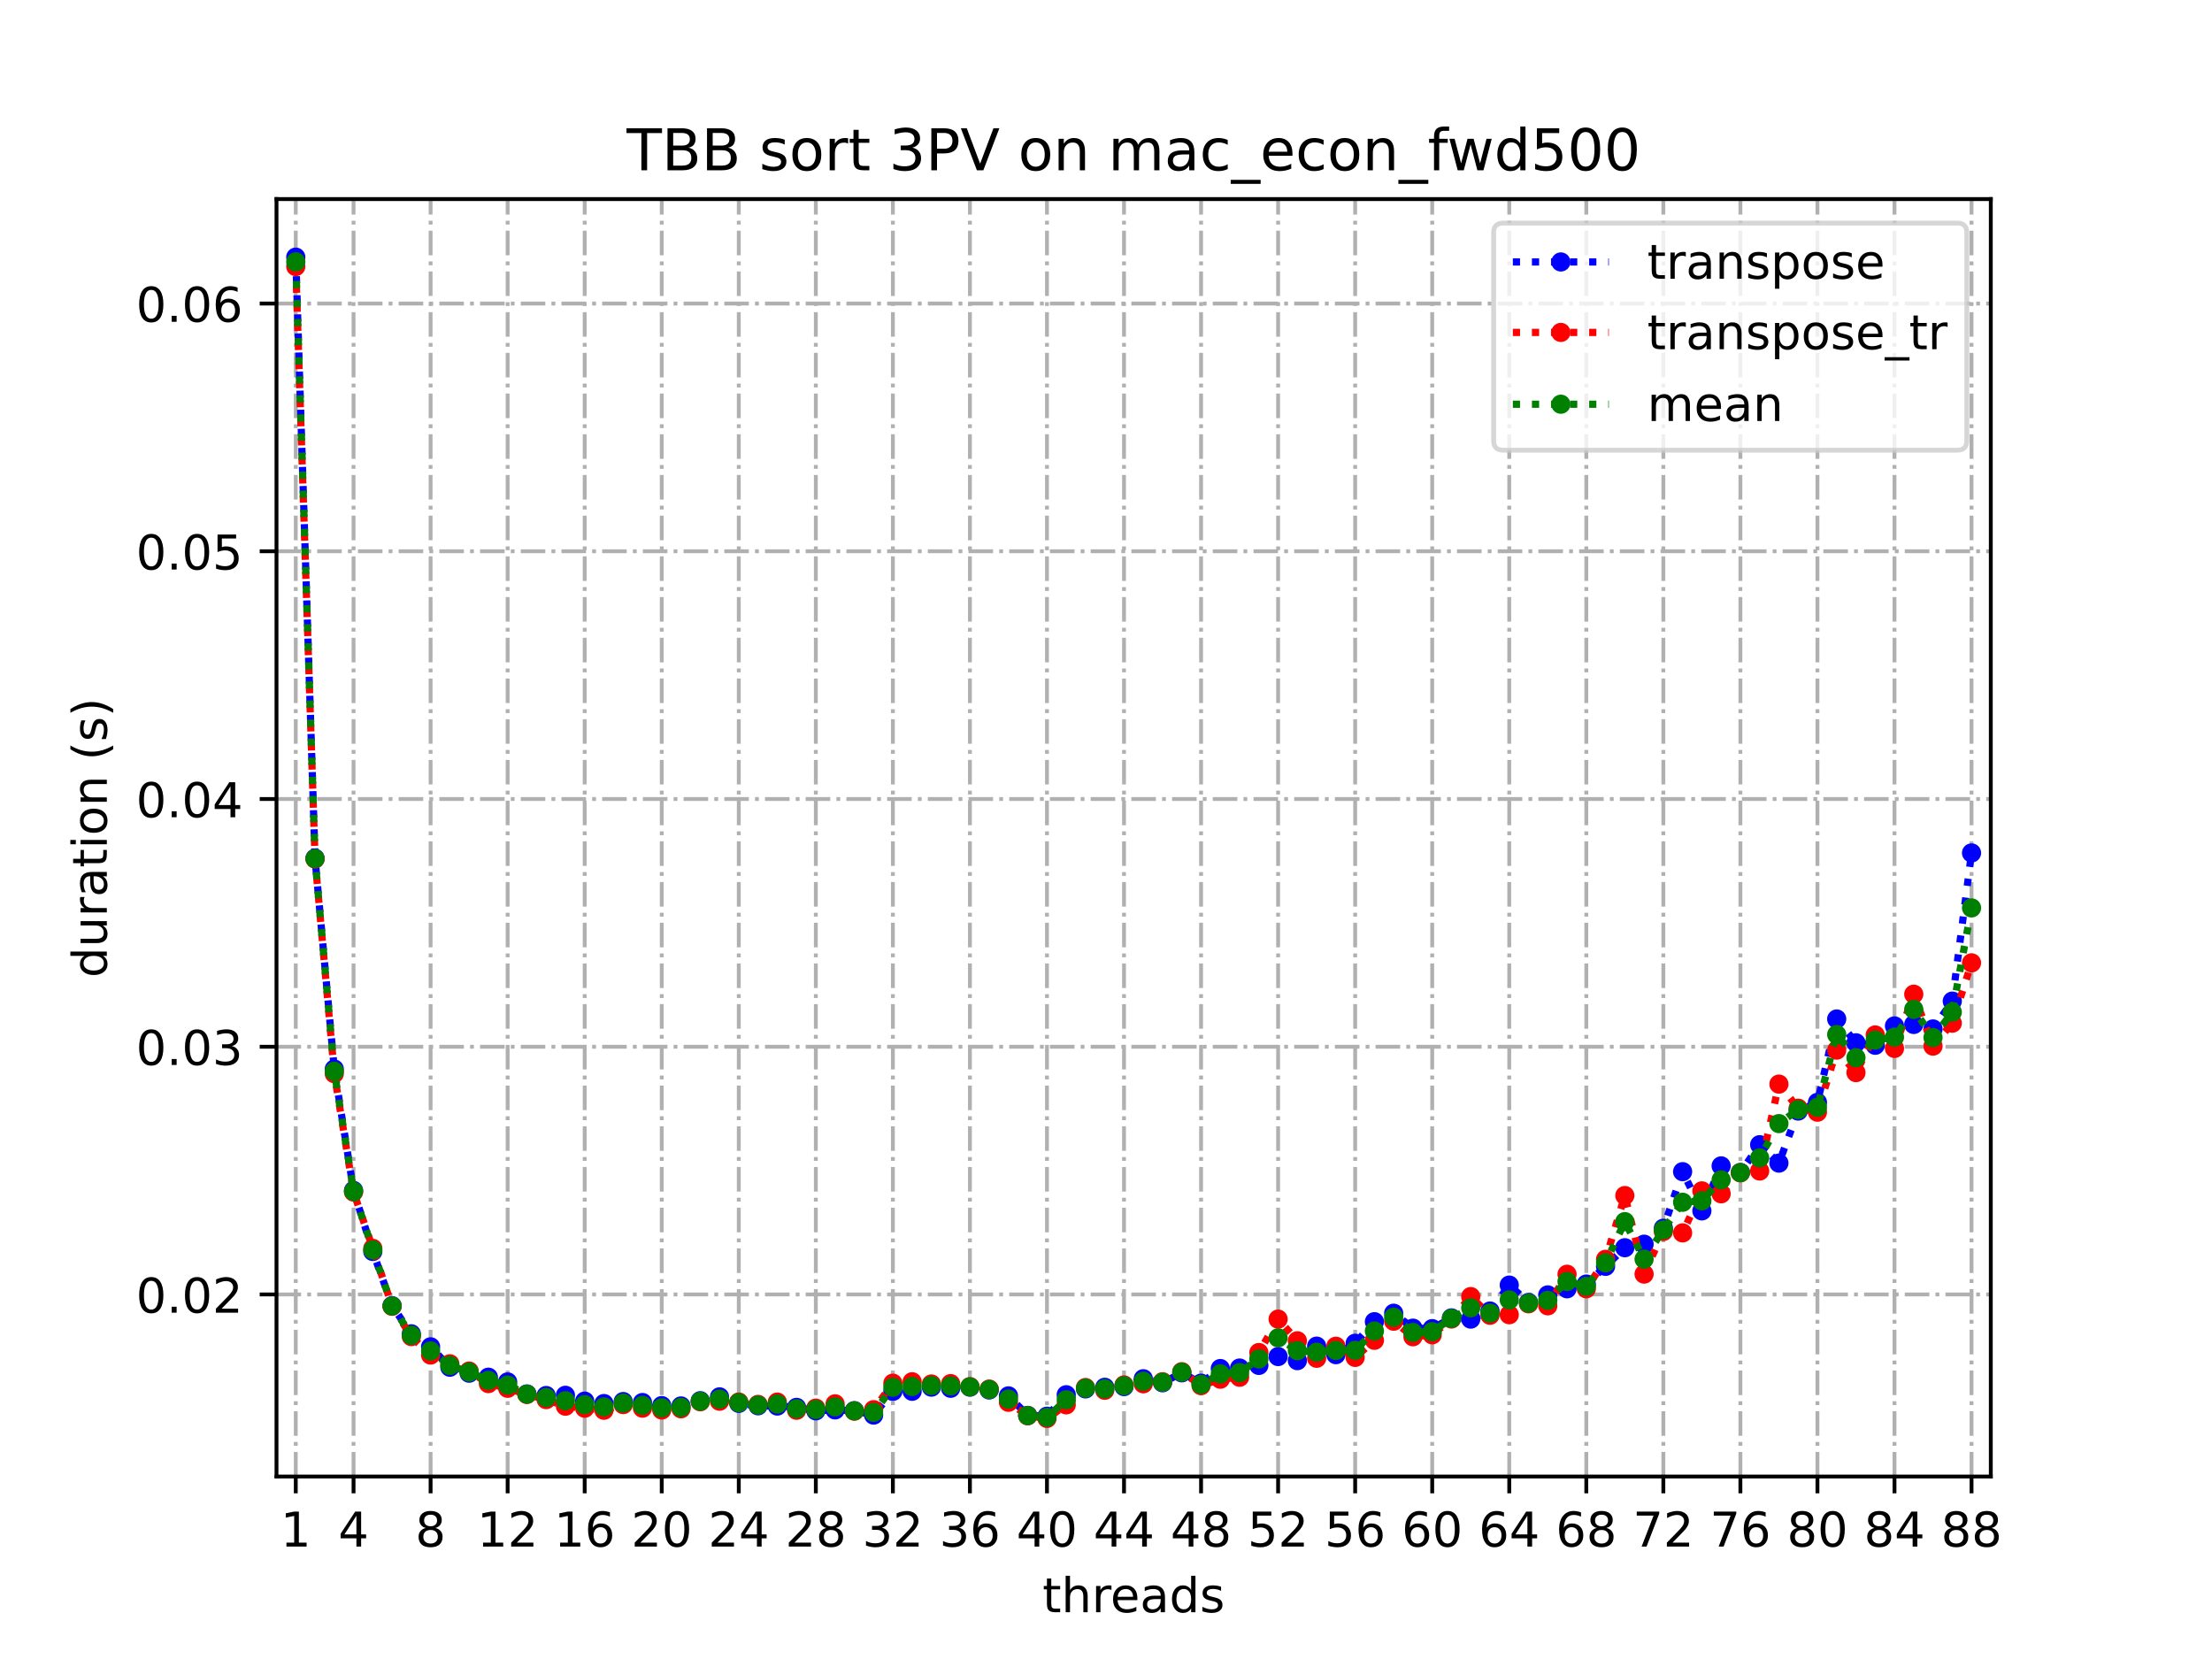 <?xml version="1.0" encoding="utf-8" standalone="no"?>
<!DOCTYPE svg PUBLIC "-//W3C//DTD SVG 1.1//EN"
  "http://www.w3.org/Graphics/SVG/1.1/DTD/svg11.dtd">
<!-- Created with matplotlib (https://matplotlib.org/) -->
<svg height="345.6pt" version="1.1" viewBox="0 0 460.8 345.6" width="460.8pt" xmlns="http://www.w3.org/2000/svg" xmlns:xlink="http://www.w3.org/1999/xlink">
 <defs>
  <style type="text/css">
*{stroke-linecap:butt;stroke-linejoin:round;}
  </style>
 </defs>
 <g id="figure_1">
  <g id="patch_1">
   <path d="M 0 345.6 
L 460.8 345.6 
L 460.8 0 
L 0 0 
z
" style="fill:#ffffff;"/>
  </g>
  <g id="axes_1">
   <g id="patch_2">
    <path d="M 57.6 307.584 
L 414.72 307.584 
L 414.72 41.472 
L 57.6 41.472 
z
" style="fill:#ffffff;"/>
   </g>
   <g id="matplotlib.axis_1">
    <g id="xtick_1">
     <g id="line2d_1">
      <path clip-path="url(#p6ffa4e330d)" d="M 61.613 307.584 
L 61.613 41.472 
" style="fill:none;stroke:#b0b0b0;stroke-dasharray:5.12,1.28,0.8,1.28;stroke-dashoffset:0;stroke-width:0.8;"/>
     </g>
     <g id="line2d_2">
      <defs>
       <path d="M 0 0 
L 0 3.5 
" id="m62a309b9f0" style="stroke:#000000;stroke-width:0.8;"/>
      </defs>
      <g>
       <use style="stroke:#000000;stroke-width:0.8;" x="61.613" xlink:href="#m62a309b9f0" y="307.584"/>
      </g>
     </g>
     <g id="text_1">
      <!-- 1 -->
      <defs>
       <path d="M 12.406 8.297 
L 28.516 8.297 
L 28.516 63.922 
L 10.984 60.406 
L 10.984 69.391 
L 28.422 72.906 
L 38.281 72.906 
L 38.281 8.297 
L 54.391 8.297 
L 54.391 0 
L 12.406 0 
z
" id="DejaVuSans-49"/>
      </defs>
      <g transform="translate(58.431 322.182)scale(0.1 -0.1)">
       <use xlink:href="#DejaVuSans-49"/>
      </g>
     </g>
    </g>
    <g id="xtick_2">
     <g id="line2d_3">
      <path clip-path="url(#p6ffa4e330d)" d="M 73.65 307.584 
L 73.65 41.472 
" style="fill:none;stroke:#b0b0b0;stroke-dasharray:5.12,1.28,0.8,1.28;stroke-dashoffset:0;stroke-width:0.8;"/>
     </g>
     <g id="line2d_4">
      <g>
       <use style="stroke:#000000;stroke-width:0.8;" x="73.65" xlink:href="#m62a309b9f0" y="307.584"/>
      </g>
     </g>
     <g id="text_2">
      <!-- 4 -->
      <defs>
       <path d="M 37.797 64.312 
L 12.891 25.391 
L 37.797 25.391 
z
M 35.203 72.906 
L 47.609 72.906 
L 47.609 25.391 
L 58.016 25.391 
L 58.016 17.188 
L 47.609 17.188 
L 47.609 0 
L 37.797 0 
L 37.797 17.188 
L 4.891 17.188 
L 4.891 26.703 
z
" id="DejaVuSans-52"/>
      </defs>
      <g transform="translate(70.469 322.182)scale(0.1 -0.1)">
       <use xlink:href="#DejaVuSans-52"/>
      </g>
     </g>
    </g>
    <g id="xtick_3">
     <g id="line2d_5">
      <path clip-path="url(#p6ffa4e330d)" d="M 89.701 307.584 
L 89.701 41.472 
" style="fill:none;stroke:#b0b0b0;stroke-dasharray:5.12,1.28,0.8,1.28;stroke-dashoffset:0;stroke-width:0.8;"/>
     </g>
     <g id="line2d_6">
      <g>
       <use style="stroke:#000000;stroke-width:0.8;" x="89.701" xlink:href="#m62a309b9f0" y="307.584"/>
      </g>
     </g>
     <g id="text_3">
      <!-- 8 -->
      <defs>
       <path d="M 31.781 34.625 
Q 24.75 34.625 20.719 30.859 
Q 16.703 27.094 16.703 20.516 
Q 16.703 13.922 20.719 10.156 
Q 24.75 6.391 31.781 6.391 
Q 38.812 6.391 42.859 10.172 
Q 46.922 13.969 46.922 20.516 
Q 46.922 27.094 42.891 30.859 
Q 38.875 34.625 31.781 34.625 
z
M 21.922 38.812 
Q 15.578 40.375 12.031 44.719 
Q 8.5 49.078 8.5 55.328 
Q 8.5 64.062 14.719 69.141 
Q 20.953 74.219 31.781 74.219 
Q 42.672 74.219 48.875 69.141 
Q 55.078 64.062 55.078 55.328 
Q 55.078 49.078 51.531 44.719 
Q 48 40.375 41.703 38.812 
Q 48.828 37.156 52.797 32.312 
Q 56.781 27.484 56.781 20.516 
Q 56.781 9.906 50.312 4.234 
Q 43.844 -1.422 31.781 -1.422 
Q 19.734 -1.422 13.25 4.234 
Q 6.781 9.906 6.781 20.516 
Q 6.781 27.484 10.781 32.312 
Q 14.797 37.156 21.922 38.812 
z
M 18.312 54.391 
Q 18.312 48.734 21.844 45.562 
Q 25.391 42.391 31.781 42.391 
Q 38.141 42.391 41.719 45.562 
Q 45.312 48.734 45.312 54.391 
Q 45.312 60.062 41.719 63.234 
Q 38.141 66.406 31.781 66.406 
Q 25.391 66.406 21.844 63.234 
Q 18.312 60.062 18.312 54.391 
z
" id="DejaVuSans-56"/>
      </defs>
      <g transform="translate(86.519 322.182)scale(0.1 -0.1)">
       <use xlink:href="#DejaVuSans-56"/>
      </g>
     </g>
    </g>
    <g id="xtick_4">
     <g id="line2d_7">
      <path clip-path="url(#p6ffa4e330d)" d="M 105.751 307.584 
L 105.751 41.472 
" style="fill:none;stroke:#b0b0b0;stroke-dasharray:5.12,1.28,0.8,1.28;stroke-dashoffset:0;stroke-width:0.8;"/>
     </g>
     <g id="line2d_8">
      <g>
       <use style="stroke:#000000;stroke-width:0.8;" x="105.751" xlink:href="#m62a309b9f0" y="307.584"/>
      </g>
     </g>
     <g id="text_4">
      <!-- 12 -->
      <defs>
       <path d="M 19.188 8.297 
L 53.609 8.297 
L 53.609 0 
L 7.328 0 
L 7.328 8.297 
Q 12.938 14.109 22.625 23.891 
Q 32.328 33.688 34.812 36.531 
Q 39.547 41.844 41.422 45.531 
Q 43.312 49.219 43.312 52.781 
Q 43.312 58.594 39.234 62.25 
Q 35.156 65.922 28.609 65.922 
Q 23.969 65.922 18.812 64.312 
Q 13.672 62.703 7.812 59.422 
L 7.812 69.391 
Q 13.766 71.781 18.938 73 
Q 24.125 74.219 28.422 74.219 
Q 39.75 74.219 46.484 68.547 
Q 53.219 62.891 53.219 53.422 
Q 53.219 48.922 51.531 44.891 
Q 49.859 40.875 45.406 35.406 
Q 44.188 33.984 37.641 27.219 
Q 31.109 20.453 19.188 8.297 
z
" id="DejaVuSans-50"/>
      </defs>
      <g transform="translate(99.389 322.182)scale(0.1 -0.1)">
       <use xlink:href="#DejaVuSans-49"/>
       <use x="63.623" xlink:href="#DejaVuSans-50"/>
      </g>
     </g>
    </g>
    <g id="xtick_5">
     <g id="line2d_9">
      <path clip-path="url(#p6ffa4e330d)" d="M 121.801 307.584 
L 121.801 41.472 
" style="fill:none;stroke:#b0b0b0;stroke-dasharray:5.12,1.28,0.8,1.28;stroke-dashoffset:0;stroke-width:0.8;"/>
     </g>
     <g id="line2d_10">
      <g>
       <use style="stroke:#000000;stroke-width:0.8;" x="121.801" xlink:href="#m62a309b9f0" y="307.584"/>
      </g>
     </g>
     <g id="text_5">
      <!-- 16 -->
      <defs>
       <path d="M 33.016 40.375 
Q 26.375 40.375 22.484 35.828 
Q 18.609 31.297 18.609 23.391 
Q 18.609 15.531 22.484 10.953 
Q 26.375 6.391 33.016 6.391 
Q 39.656 6.391 43.531 10.953 
Q 47.406 15.531 47.406 23.391 
Q 47.406 31.297 43.531 35.828 
Q 39.656 40.375 33.016 40.375 
z
M 52.594 71.297 
L 52.594 62.312 
Q 48.875 64.062 45.094 64.984 
Q 41.312 65.922 37.594 65.922 
Q 27.828 65.922 22.672 59.328 
Q 17.531 52.734 16.797 39.406 
Q 19.672 43.656 24.016 45.922 
Q 28.375 48.188 33.594 48.188 
Q 44.578 48.188 50.953 41.516 
Q 57.328 34.859 57.328 23.391 
Q 57.328 12.156 50.688 5.359 
Q 44.047 -1.422 33.016 -1.422 
Q 20.359 -1.422 13.672 8.266 
Q 6.984 17.969 6.984 36.375 
Q 6.984 53.656 15.188 63.938 
Q 23.391 74.219 37.203 74.219 
Q 40.922 74.219 44.703 73.484 
Q 48.484 72.75 52.594 71.297 
z
" id="DejaVuSans-54"/>
      </defs>
      <g transform="translate(115.439 322.182)scale(0.1 -0.1)">
       <use xlink:href="#DejaVuSans-49"/>
       <use x="63.623" xlink:href="#DejaVuSans-54"/>
      </g>
     </g>
    </g>
    <g id="xtick_6">
     <g id="line2d_11">
      <path clip-path="url(#p6ffa4e330d)" d="M 137.852 307.584 
L 137.852 41.472 
" style="fill:none;stroke:#b0b0b0;stroke-dasharray:5.12,1.28,0.8,1.28;stroke-dashoffset:0;stroke-width:0.8;"/>
     </g>
     <g id="line2d_12">
      <g>
       <use style="stroke:#000000;stroke-width:0.8;" x="137.852" xlink:href="#m62a309b9f0" y="307.584"/>
      </g>
     </g>
     <g id="text_6">
      <!-- 20 -->
      <defs>
       <path d="M 31.781 66.406 
Q 24.172 66.406 20.328 58.906 
Q 16.5 51.422 16.5 36.375 
Q 16.5 21.391 20.328 13.891 
Q 24.172 6.391 31.781 6.391 
Q 39.453 6.391 43.281 13.891 
Q 47.125 21.391 47.125 36.375 
Q 47.125 51.422 43.281 58.906 
Q 39.453 66.406 31.781 66.406 
z
M 31.781 74.219 
Q 44.047 74.219 50.516 64.516 
Q 56.984 54.828 56.984 36.375 
Q 56.984 17.969 50.516 8.266 
Q 44.047 -1.422 31.781 -1.422 
Q 19.531 -1.422 13.062 8.266 
Q 6.594 17.969 6.594 36.375 
Q 6.594 54.828 13.062 64.516 
Q 19.531 74.219 31.781 74.219 
z
" id="DejaVuSans-48"/>
      </defs>
      <g transform="translate(131.489 322.182)scale(0.1 -0.1)">
       <use xlink:href="#DejaVuSans-50"/>
       <use x="63.623" xlink:href="#DejaVuSans-48"/>
      </g>
     </g>
    </g>
    <g id="xtick_7">
     <g id="line2d_13">
      <path clip-path="url(#p6ffa4e330d)" d="M 153.902 307.584 
L 153.902 41.472 
" style="fill:none;stroke:#b0b0b0;stroke-dasharray:5.12,1.28,0.8,1.28;stroke-dashoffset:0;stroke-width:0.8;"/>
     </g>
     <g id="line2d_14">
      <g>
       <use style="stroke:#000000;stroke-width:0.8;" x="153.902" xlink:href="#m62a309b9f0" y="307.584"/>
      </g>
     </g>
     <g id="text_7">
      <!-- 24 -->
      <g transform="translate(147.54 322.182)scale(0.1 -0.1)">
       <use xlink:href="#DejaVuSans-50"/>
       <use x="63.623" xlink:href="#DejaVuSans-52"/>
      </g>
     </g>
    </g>
    <g id="xtick_8">
     <g id="line2d_15">
      <path clip-path="url(#p6ffa4e330d)" d="M 169.952 307.584 
L 169.952 41.472 
" style="fill:none;stroke:#b0b0b0;stroke-dasharray:5.12,1.28,0.8,1.28;stroke-dashoffset:0;stroke-width:0.8;"/>
     </g>
     <g id="line2d_16">
      <g>
       <use style="stroke:#000000;stroke-width:0.8;" x="169.952" xlink:href="#m62a309b9f0" y="307.584"/>
      </g>
     </g>
     <g id="text_8">
      <!-- 28 -->
      <g transform="translate(163.59 322.182)scale(0.1 -0.1)">
       <use xlink:href="#DejaVuSans-50"/>
       <use x="63.623" xlink:href="#DejaVuSans-56"/>
      </g>
     </g>
    </g>
    <g id="xtick_9">
     <g id="line2d_17">
      <path clip-path="url(#p6ffa4e330d)" d="M 186.003 307.584 
L 186.003 41.472 
" style="fill:none;stroke:#b0b0b0;stroke-dasharray:5.12,1.28,0.8,1.28;stroke-dashoffset:0;stroke-width:0.8;"/>
     </g>
     <g id="line2d_18">
      <g>
       <use style="stroke:#000000;stroke-width:0.8;" x="186.003" xlink:href="#m62a309b9f0" y="307.584"/>
      </g>
     </g>
     <g id="text_9">
      <!-- 32 -->
      <defs>
       <path d="M 40.578 39.312 
Q 47.656 37.797 51.625 33 
Q 55.609 28.219 55.609 21.188 
Q 55.609 10.406 48.188 4.484 
Q 40.766 -1.422 27.094 -1.422 
Q 22.516 -1.422 17.656 -0.516 
Q 12.797 0.391 7.625 2.203 
L 7.625 11.719 
Q 11.719 9.328 16.594 8.109 
Q 21.484 6.891 26.812 6.891 
Q 36.078 6.891 40.938 10.547 
Q 45.797 14.203 45.797 21.188 
Q 45.797 27.641 41.281 31.266 
Q 36.766 34.906 28.719 34.906 
L 20.219 34.906 
L 20.219 43.016 
L 29.109 43.016 
Q 36.375 43.016 40.234 45.922 
Q 44.094 48.828 44.094 54.297 
Q 44.094 59.906 40.109 62.906 
Q 36.141 65.922 28.719 65.922 
Q 24.656 65.922 20.016 65.031 
Q 15.375 64.156 9.812 62.312 
L 9.812 71.094 
Q 15.438 72.656 20.344 73.438 
Q 25.25 74.219 29.594 74.219 
Q 40.828 74.219 47.359 69.109 
Q 53.906 64.016 53.906 55.328 
Q 53.906 49.266 50.438 45.094 
Q 46.969 40.922 40.578 39.312 
z
" id="DejaVuSans-51"/>
      </defs>
      <g transform="translate(179.64 322.182)scale(0.1 -0.1)">
       <use xlink:href="#DejaVuSans-51"/>
       <use x="63.623" xlink:href="#DejaVuSans-50"/>
      </g>
     </g>
    </g>
    <g id="xtick_10">
     <g id="line2d_19">
      <path clip-path="url(#p6ffa4e330d)" d="M 202.053 307.584 
L 202.053 41.472 
" style="fill:none;stroke:#b0b0b0;stroke-dasharray:5.12,1.28,0.8,1.28;stroke-dashoffset:0;stroke-width:0.8;"/>
     </g>
     <g id="line2d_20">
      <g>
       <use style="stroke:#000000;stroke-width:0.8;" x="202.053" xlink:href="#m62a309b9f0" y="307.584"/>
      </g>
     </g>
     <g id="text_10">
      <!-- 36 -->
      <g transform="translate(195.691 322.182)scale(0.1 -0.1)">
       <use xlink:href="#DejaVuSans-51"/>
       <use x="63.623" xlink:href="#DejaVuSans-54"/>
      </g>
     </g>
    </g>
    <g id="xtick_11">
     <g id="line2d_21">
      <path clip-path="url(#p6ffa4e330d)" d="M 218.103 307.584 
L 218.103 41.472 
" style="fill:none;stroke:#b0b0b0;stroke-dasharray:5.12,1.28,0.8,1.28;stroke-dashoffset:0;stroke-width:0.8;"/>
     </g>
     <g id="line2d_22">
      <g>
       <use style="stroke:#000000;stroke-width:0.8;" x="218.103" xlink:href="#m62a309b9f0" y="307.584"/>
      </g>
     </g>
     <g id="text_11">
      <!-- 40 -->
      <g transform="translate(211.741 322.182)scale(0.1 -0.1)">
       <use xlink:href="#DejaVuSans-52"/>
       <use x="63.623" xlink:href="#DejaVuSans-48"/>
      </g>
     </g>
    </g>
    <g id="xtick_12">
     <g id="line2d_23">
      <path clip-path="url(#p6ffa4e330d)" d="M 234.154 307.584 
L 234.154 41.472 
" style="fill:none;stroke:#b0b0b0;stroke-dasharray:5.12,1.28,0.8,1.28;stroke-dashoffset:0;stroke-width:0.8;"/>
     </g>
     <g id="line2d_24">
      <g>
       <use style="stroke:#000000;stroke-width:0.8;" x="234.154" xlink:href="#m62a309b9f0" y="307.584"/>
      </g>
     </g>
     <g id="text_12">
      <!-- 44 -->
      <g transform="translate(227.791 322.182)scale(0.1 -0.1)">
       <use xlink:href="#DejaVuSans-52"/>
       <use x="63.623" xlink:href="#DejaVuSans-52"/>
      </g>
     </g>
    </g>
    <g id="xtick_13">
     <g id="line2d_25">
      <path clip-path="url(#p6ffa4e330d)" d="M 250.204 307.584 
L 250.204 41.472 
" style="fill:none;stroke:#b0b0b0;stroke-dasharray:5.12,1.28,0.8,1.28;stroke-dashoffset:0;stroke-width:0.8;"/>
     </g>
     <g id="line2d_26">
      <g>
       <use style="stroke:#000000;stroke-width:0.8;" x="250.204" xlink:href="#m62a309b9f0" y="307.584"/>
      </g>
     </g>
     <g id="text_13">
      <!-- 48 -->
      <g transform="translate(243.842 322.182)scale(0.1 -0.1)">
       <use xlink:href="#DejaVuSans-52"/>
       <use x="63.623" xlink:href="#DejaVuSans-56"/>
      </g>
     </g>
    </g>
    <g id="xtick_14">
     <g id="line2d_27">
      <path clip-path="url(#p6ffa4e330d)" d="M 266.254 307.584 
L 266.254 41.472 
" style="fill:none;stroke:#b0b0b0;stroke-dasharray:5.12,1.28,0.8,1.28;stroke-dashoffset:0;stroke-width:0.8;"/>
     </g>
     <g id="line2d_28">
      <g>
       <use style="stroke:#000000;stroke-width:0.8;" x="266.254" xlink:href="#m62a309b9f0" y="307.584"/>
      </g>
     </g>
     <g id="text_14">
      <!-- 52 -->
      <defs>
       <path d="M 10.797 72.906 
L 49.516 72.906 
L 49.516 64.594 
L 19.828 64.594 
L 19.828 46.734 
Q 21.969 47.469 24.109 47.828 
Q 26.266 48.188 28.422 48.188 
Q 40.625 48.188 47.75 41.5 
Q 54.891 34.812 54.891 23.391 
Q 54.891 11.625 47.562 5.094 
Q 40.234 -1.422 26.906 -1.422 
Q 22.312 -1.422 17.547 -0.641 
Q 12.797 0.141 7.719 1.703 
L 7.719 11.625 
Q 12.109 9.234 16.797 8.062 
Q 21.484 6.891 26.703 6.891 
Q 35.156 6.891 40.078 11.328 
Q 45.016 15.766 45.016 23.391 
Q 45.016 31 40.078 35.438 
Q 35.156 39.891 26.703 39.891 
Q 22.75 39.891 18.812 39.016 
Q 14.891 38.141 10.797 36.281 
z
" id="DejaVuSans-53"/>
      </defs>
      <g transform="translate(259.892 322.182)scale(0.1 -0.1)">
       <use xlink:href="#DejaVuSans-53"/>
       <use x="63.623" xlink:href="#DejaVuSans-50"/>
      </g>
     </g>
    </g>
    <g id="xtick_15">
     <g id="line2d_29">
      <path clip-path="url(#p6ffa4e330d)" d="M 282.305 307.584 
L 282.305 41.472 
" style="fill:none;stroke:#b0b0b0;stroke-dasharray:5.12,1.28,0.8,1.28;stroke-dashoffset:0;stroke-width:0.8;"/>
     </g>
     <g id="line2d_30">
      <g>
       <use style="stroke:#000000;stroke-width:0.8;" x="282.305" xlink:href="#m62a309b9f0" y="307.584"/>
      </g>
     </g>
     <g id="text_15">
      <!-- 56 -->
      <g transform="translate(275.942 322.182)scale(0.1 -0.1)">
       <use xlink:href="#DejaVuSans-53"/>
       <use x="63.623" xlink:href="#DejaVuSans-54"/>
      </g>
     </g>
    </g>
    <g id="xtick_16">
     <g id="line2d_31">
      <path clip-path="url(#p6ffa4e330d)" d="M 298.355 307.584 
L 298.355 41.472 
" style="fill:none;stroke:#b0b0b0;stroke-dasharray:5.12,1.28,0.8,1.28;stroke-dashoffset:0;stroke-width:0.8;"/>
     </g>
     <g id="line2d_32">
      <g>
       <use style="stroke:#000000;stroke-width:0.8;" x="298.355" xlink:href="#m62a309b9f0" y="307.584"/>
      </g>
     </g>
     <g id="text_16">
      <!-- 60 -->
      <g transform="translate(291.993 322.182)scale(0.1 -0.1)">
       <use xlink:href="#DejaVuSans-54"/>
       <use x="63.623" xlink:href="#DejaVuSans-48"/>
      </g>
     </g>
    </g>
    <g id="xtick_17">
     <g id="line2d_33">
      <path clip-path="url(#p6ffa4e330d)" d="M 314.405 307.584 
L 314.405 41.472 
" style="fill:none;stroke:#b0b0b0;stroke-dasharray:5.12,1.28,0.8,1.28;stroke-dashoffset:0;stroke-width:0.8;"/>
     </g>
     <g id="line2d_34">
      <g>
       <use style="stroke:#000000;stroke-width:0.8;" x="314.405" xlink:href="#m62a309b9f0" y="307.584"/>
      </g>
     </g>
     <g id="text_17">
      <!-- 64 -->
      <g transform="translate(308.043 322.182)scale(0.1 -0.1)">
       <use xlink:href="#DejaVuSans-54"/>
       <use x="63.623" xlink:href="#DejaVuSans-52"/>
      </g>
     </g>
    </g>
    <g id="xtick_18">
     <g id="line2d_35">
      <path clip-path="url(#p6ffa4e330d)" d="M 330.456 307.584 
L 330.456 41.472 
" style="fill:none;stroke:#b0b0b0;stroke-dasharray:5.12,1.28,0.8,1.28;stroke-dashoffset:0;stroke-width:0.8;"/>
     </g>
     <g id="line2d_36">
      <g>
       <use style="stroke:#000000;stroke-width:0.8;" x="330.456" xlink:href="#m62a309b9f0" y="307.584"/>
      </g>
     </g>
     <g id="text_18">
      <!-- 68 -->
      <g transform="translate(324.093 322.182)scale(0.1 -0.1)">
       <use xlink:href="#DejaVuSans-54"/>
       <use x="63.623" xlink:href="#DejaVuSans-56"/>
      </g>
     </g>
    </g>
    <g id="xtick_19">
     <g id="line2d_37">
      <path clip-path="url(#p6ffa4e330d)" d="M 346.506 307.584 
L 346.506 41.472 
" style="fill:none;stroke:#b0b0b0;stroke-dasharray:5.12,1.28,0.8,1.28;stroke-dashoffset:0;stroke-width:0.8;"/>
     </g>
     <g id="line2d_38">
      <g>
       <use style="stroke:#000000;stroke-width:0.8;" x="346.506" xlink:href="#m62a309b9f0" y="307.584"/>
      </g>
     </g>
     <g id="text_19">
      <!-- 72 -->
      <defs>
       <path d="M 8.203 72.906 
L 55.078 72.906 
L 55.078 68.703 
L 28.609 0 
L 18.312 0 
L 43.219 64.594 
L 8.203 64.594 
z
" id="DejaVuSans-55"/>
      </defs>
      <g transform="translate(340.144 322.182)scale(0.1 -0.1)">
       <use xlink:href="#DejaVuSans-55"/>
       <use x="63.623" xlink:href="#DejaVuSans-50"/>
      </g>
     </g>
    </g>
    <g id="xtick_20">
     <g id="line2d_39">
      <path clip-path="url(#p6ffa4e330d)" d="M 362.556 307.584 
L 362.556 41.472 
" style="fill:none;stroke:#b0b0b0;stroke-dasharray:5.12,1.28,0.8,1.28;stroke-dashoffset:0;stroke-width:0.8;"/>
     </g>
     <g id="line2d_40">
      <g>
       <use style="stroke:#000000;stroke-width:0.8;" x="362.556" xlink:href="#m62a309b9f0" y="307.584"/>
      </g>
     </g>
     <g id="text_20">
      <!-- 76 -->
      <g transform="translate(356.194 322.182)scale(0.1 -0.1)">
       <use xlink:href="#DejaVuSans-55"/>
       <use x="63.623" xlink:href="#DejaVuSans-54"/>
      </g>
     </g>
    </g>
    <g id="xtick_21">
     <g id="line2d_41">
      <path clip-path="url(#p6ffa4e330d)" d="M 378.607 307.584 
L 378.607 41.472 
" style="fill:none;stroke:#b0b0b0;stroke-dasharray:5.12,1.28,0.8,1.28;stroke-dashoffset:0;stroke-width:0.8;"/>
     </g>
     <g id="line2d_42">
      <g>
       <use style="stroke:#000000;stroke-width:0.8;" x="378.607" xlink:href="#m62a309b9f0" y="307.584"/>
      </g>
     </g>
     <g id="text_21">
      <!-- 80 -->
      <g transform="translate(372.244 322.182)scale(0.1 -0.1)">
       <use xlink:href="#DejaVuSans-56"/>
       <use x="63.623" xlink:href="#DejaVuSans-48"/>
      </g>
     </g>
    </g>
    <g id="xtick_22">
     <g id="line2d_43">
      <path clip-path="url(#p6ffa4e330d)" d="M 394.657 307.584 
L 394.657 41.472 
" style="fill:none;stroke:#b0b0b0;stroke-dasharray:5.12,1.28,0.8,1.28;stroke-dashoffset:0;stroke-width:0.8;"/>
     </g>
     <g id="line2d_44">
      <g>
       <use style="stroke:#000000;stroke-width:0.8;" x="394.657" xlink:href="#m62a309b9f0" y="307.584"/>
      </g>
     </g>
     <g id="text_22">
      <!-- 84 -->
      <g transform="translate(388.295 322.182)scale(0.1 -0.1)">
       <use xlink:href="#DejaVuSans-56"/>
       <use x="63.623" xlink:href="#DejaVuSans-52"/>
      </g>
     </g>
    </g>
    <g id="xtick_23">
     <g id="line2d_45">
      <path clip-path="url(#p6ffa4e330d)" d="M 410.707 307.584 
L 410.707 41.472 
" style="fill:none;stroke:#b0b0b0;stroke-dasharray:5.12,1.28,0.8,1.28;stroke-dashoffset:0;stroke-width:0.8;"/>
     </g>
     <g id="line2d_46">
      <g>
       <use style="stroke:#000000;stroke-width:0.8;" x="410.707" xlink:href="#m62a309b9f0" y="307.584"/>
      </g>
     </g>
     <g id="text_23">
      <!-- 88 -->
      <g transform="translate(404.345 322.182)scale(0.1 -0.1)">
       <use xlink:href="#DejaVuSans-56"/>
       <use x="63.623" xlink:href="#DejaVuSans-56"/>
      </g>
     </g>
    </g>
    <g id="text_24">
     <!-- threads -->
     <defs>
      <path d="M 18.312 70.219 
L 18.312 54.688 
L 36.812 54.688 
L 36.812 47.703 
L 18.312 47.703 
L 18.312 18.016 
Q 18.312 11.328 20.141 9.422 
Q 21.969 7.516 27.594 7.516 
L 36.812 7.516 
L 36.812 0 
L 27.594 0 
Q 17.188 0 13.234 3.875 
Q 9.281 7.766 9.281 18.016 
L 9.281 47.703 
L 2.688 47.703 
L 2.688 54.688 
L 9.281 54.688 
L 9.281 70.219 
z
" id="DejaVuSans-116"/>
      <path d="M 54.891 33.016 
L 54.891 0 
L 45.906 0 
L 45.906 32.719 
Q 45.906 40.484 42.875 44.328 
Q 39.844 48.188 33.797 48.188 
Q 26.516 48.188 22.312 43.547 
Q 18.109 38.922 18.109 30.906 
L 18.109 0 
L 9.078 0 
L 9.078 75.984 
L 18.109 75.984 
L 18.109 46.188 
Q 21.344 51.125 25.703 53.562 
Q 30.078 56 35.797 56 
Q 45.219 56 50.047 50.172 
Q 54.891 44.344 54.891 33.016 
z
" id="DejaVuSans-104"/>
      <path d="M 41.109 46.297 
Q 39.594 47.172 37.812 47.578 
Q 36.031 48 33.891 48 
Q 26.266 48 22.188 43.047 
Q 18.109 38.094 18.109 28.812 
L 18.109 0 
L 9.078 0 
L 9.078 54.688 
L 18.109 54.688 
L 18.109 46.188 
Q 20.953 51.172 25.484 53.578 
Q 30.031 56 36.531 56 
Q 37.453 56 38.578 55.875 
Q 39.703 55.766 41.062 55.516 
z
" id="DejaVuSans-114"/>
      <path d="M 56.203 29.594 
L 56.203 25.203 
L 14.891 25.203 
Q 15.484 15.922 20.484 11.062 
Q 25.484 6.203 34.422 6.203 
Q 39.594 6.203 44.453 7.469 
Q 49.312 8.734 54.109 11.281 
L 54.109 2.781 
Q 49.266 0.734 44.188 -0.344 
Q 39.109 -1.422 33.891 -1.422 
Q 20.797 -1.422 13.156 6.188 
Q 5.516 13.812 5.516 26.812 
Q 5.516 40.234 12.766 48.109 
Q 20.016 56 32.328 56 
Q 43.359 56 49.781 48.891 
Q 56.203 41.797 56.203 29.594 
z
M 47.219 32.234 
Q 47.125 39.594 43.094 43.984 
Q 39.062 48.391 32.422 48.391 
Q 24.906 48.391 20.391 44.141 
Q 15.875 39.891 15.188 32.172 
z
" id="DejaVuSans-101"/>
      <path d="M 34.281 27.484 
Q 23.391 27.484 19.188 25 
Q 14.984 22.516 14.984 16.5 
Q 14.984 11.719 18.141 8.906 
Q 21.297 6.109 26.703 6.109 
Q 34.188 6.109 38.703 11.406 
Q 43.219 16.703 43.219 25.484 
L 43.219 27.484 
z
M 52.203 31.203 
L 52.203 0 
L 43.219 0 
L 43.219 8.297 
Q 40.141 3.328 35.547 0.953 
Q 30.953 -1.422 24.312 -1.422 
Q 15.922 -1.422 10.953 3.297 
Q 6 8.016 6 15.922 
Q 6 25.141 12.172 29.828 
Q 18.359 34.516 30.609 34.516 
L 43.219 34.516 
L 43.219 35.406 
Q 43.219 41.609 39.141 45 
Q 35.062 48.391 27.688 48.391 
Q 23 48.391 18.547 47.266 
Q 14.109 46.141 10.016 43.891 
L 10.016 52.203 
Q 14.938 54.109 19.578 55.047 
Q 24.219 56 28.609 56 
Q 40.484 56 46.344 49.844 
Q 52.203 43.703 52.203 31.203 
z
" id="DejaVuSans-97"/>
      <path d="M 45.406 46.391 
L 45.406 75.984 
L 54.391 75.984 
L 54.391 0 
L 45.406 0 
L 45.406 8.203 
Q 42.578 3.328 38.25 0.953 
Q 33.938 -1.422 27.875 -1.422 
Q 17.969 -1.422 11.734 6.484 
Q 5.516 14.406 5.516 27.297 
Q 5.516 40.188 11.734 48.094 
Q 17.969 56 27.875 56 
Q 33.938 56 38.25 53.625 
Q 42.578 51.266 45.406 46.391 
z
M 14.797 27.297 
Q 14.797 17.391 18.875 11.75 
Q 22.953 6.109 30.078 6.109 
Q 37.203 6.109 41.297 11.75 
Q 45.406 17.391 45.406 27.297 
Q 45.406 37.203 41.297 42.844 
Q 37.203 48.484 30.078 48.484 
Q 22.953 48.484 18.875 42.844 
Q 14.797 37.203 14.797 27.297 
z
" id="DejaVuSans-100"/>
      <path d="M 44.281 53.078 
L 44.281 44.578 
Q 40.484 46.531 36.375 47.5 
Q 32.281 48.484 27.875 48.484 
Q 21.188 48.484 17.844 46.438 
Q 14.5 44.391 14.5 40.281 
Q 14.5 37.156 16.891 35.375 
Q 19.281 33.594 26.516 31.984 
L 29.594 31.297 
Q 39.156 29.25 43.188 25.516 
Q 47.219 21.781 47.219 15.094 
Q 47.219 7.469 41.188 3.016 
Q 35.156 -1.422 24.609 -1.422 
Q 20.219 -1.422 15.453 -0.562 
Q 10.688 0.297 5.422 2 
L 5.422 11.281 
Q 10.406 8.688 15.234 7.391 
Q 20.062 6.109 24.812 6.109 
Q 31.156 6.109 34.562 8.281 
Q 37.984 10.453 37.984 14.406 
Q 37.984 18.062 35.516 20.016 
Q 33.062 21.969 24.703 23.781 
L 21.578 24.516 
Q 13.234 26.266 9.516 29.906 
Q 5.812 33.547 5.812 39.891 
Q 5.812 47.609 11.281 51.797 
Q 16.75 56 26.812 56 
Q 31.781 56 36.172 55.266 
Q 40.578 54.547 44.281 53.078 
z
" id="DejaVuSans-115"/>
     </defs>
     <g transform="translate(217.169 335.861)scale(0.1 -0.1)">
      <use xlink:href="#DejaVuSans-116"/>
      <use x="39.209" xlink:href="#DejaVuSans-104"/>
      <use x="102.588" xlink:href="#DejaVuSans-114"/>
      <use x="141.451" xlink:href="#DejaVuSans-101"/>
      <use x="202.975" xlink:href="#DejaVuSans-97"/>
      <use x="264.254" xlink:href="#DejaVuSans-100"/>
      <use x="327.73" xlink:href="#DejaVuSans-115"/>
     </g>
    </g>
   </g>
   <g id="matplotlib.axis_2">
    <g id="ytick_1">
     <g id="line2d_47">
      <path clip-path="url(#p6ffa4e330d)" d="M 57.6 269.658 
L 414.72 269.658 
" style="fill:none;stroke:#b0b0b0;stroke-dasharray:5.12,1.28,0.8,1.28;stroke-dashoffset:0;stroke-width:0.8;"/>
     </g>
     <g id="line2d_48">
      <defs>
       <path d="M 0 0 
L -3.5 0 
" id="m33908a319f" style="stroke:#000000;stroke-width:0.8;"/>
      </defs>
      <g>
       <use style="stroke:#000000;stroke-width:0.8;" x="57.6" xlink:href="#m33908a319f" y="269.658"/>
      </g>
     </g>
     <g id="text_25">
      <!-- 0.02 -->
      <defs>
       <path d="M 10.688 12.406 
L 21 12.406 
L 21 0 
L 10.688 0 
z
" id="DejaVuSans-46"/>
      </defs>
      <g transform="translate(28.334 273.457)scale(0.1 -0.1)">
       <use xlink:href="#DejaVuSans-48"/>
       <use x="63.623" xlink:href="#DejaVuSans-46"/>
       <use x="95.41" xlink:href="#DejaVuSans-48"/>
       <use x="159.033" xlink:href="#DejaVuSans-50"/>
      </g>
     </g>
    </g>
    <g id="ytick_2">
     <g id="line2d_49">
      <path clip-path="url(#p6ffa4e330d)" d="M 57.6 218.052 
L 414.72 218.052 
" style="fill:none;stroke:#b0b0b0;stroke-dasharray:5.12,1.28,0.8,1.28;stroke-dashoffset:0;stroke-width:0.8;"/>
     </g>
     <g id="line2d_50">
      <g>
       <use style="stroke:#000000;stroke-width:0.8;" x="57.6" xlink:href="#m33908a319f" y="218.052"/>
      </g>
     </g>
     <g id="text_26">
      <!-- 0.03 -->
      <g transform="translate(28.334 221.851)scale(0.1 -0.1)">
       <use xlink:href="#DejaVuSans-48"/>
       <use x="63.623" xlink:href="#DejaVuSans-46"/>
       <use x="95.41" xlink:href="#DejaVuSans-48"/>
       <use x="159.033" xlink:href="#DejaVuSans-51"/>
      </g>
     </g>
    </g>
    <g id="ytick_3">
     <g id="line2d_51">
      <path clip-path="url(#p6ffa4e330d)" d="M 57.6 166.446 
L 414.72 166.446 
" style="fill:none;stroke:#b0b0b0;stroke-dasharray:5.12,1.28,0.8,1.28;stroke-dashoffset:0;stroke-width:0.8;"/>
     </g>
     <g id="line2d_52">
      <g>
       <use style="stroke:#000000;stroke-width:0.8;" x="57.6" xlink:href="#m33908a319f" y="166.446"/>
      </g>
     </g>
     <g id="text_27">
      <!-- 0.04 -->
      <g transform="translate(28.334 170.245)scale(0.1 -0.1)">
       <use xlink:href="#DejaVuSans-48"/>
       <use x="63.623" xlink:href="#DejaVuSans-46"/>
       <use x="95.41" xlink:href="#DejaVuSans-48"/>
       <use x="159.033" xlink:href="#DejaVuSans-52"/>
      </g>
     </g>
    </g>
    <g id="ytick_4">
     <g id="line2d_53">
      <path clip-path="url(#p6ffa4e330d)" d="M 57.6 114.841 
L 414.72 114.841 
" style="fill:none;stroke:#b0b0b0;stroke-dasharray:5.12,1.28,0.8,1.28;stroke-dashoffset:0;stroke-width:0.8;"/>
     </g>
     <g id="line2d_54">
      <g>
       <use style="stroke:#000000;stroke-width:0.8;" x="57.6" xlink:href="#m33908a319f" y="114.841"/>
      </g>
     </g>
     <g id="text_28">
      <!-- 0.05 -->
      <g transform="translate(28.334 118.64)scale(0.1 -0.1)">
       <use xlink:href="#DejaVuSans-48"/>
       <use x="63.623" xlink:href="#DejaVuSans-46"/>
       <use x="95.41" xlink:href="#DejaVuSans-48"/>
       <use x="159.033" xlink:href="#DejaVuSans-53"/>
      </g>
     </g>
    </g>
    <g id="ytick_5">
     <g id="line2d_55">
      <path clip-path="url(#p6ffa4e330d)" d="M 57.6 63.235 
L 414.72 63.235 
" style="fill:none;stroke:#b0b0b0;stroke-dasharray:5.12,1.28,0.8,1.28;stroke-dashoffset:0;stroke-width:0.8;"/>
     </g>
     <g id="line2d_56">
      <g>
       <use style="stroke:#000000;stroke-width:0.8;" x="57.6" xlink:href="#m33908a319f" y="63.235"/>
      </g>
     </g>
     <g id="text_29">
      <!-- 0.06 -->
      <g transform="translate(28.334 67.034)scale(0.1 -0.1)">
       <use xlink:href="#DejaVuSans-48"/>
       <use x="63.623" xlink:href="#DejaVuSans-46"/>
       <use x="95.41" xlink:href="#DejaVuSans-48"/>
       <use x="159.033" xlink:href="#DejaVuSans-54"/>
      </g>
     </g>
    </g>
    <g id="text_30">
     <!-- duration (s) -->
     <defs>
      <path d="M 8.5 21.578 
L 8.5 54.688 
L 17.484 54.688 
L 17.484 21.922 
Q 17.484 14.156 20.5 10.266 
Q 23.531 6.391 29.594 6.391 
Q 36.859 6.391 41.078 11.031 
Q 45.312 15.672 45.312 23.688 
L 45.312 54.688 
L 54.297 54.688 
L 54.297 0 
L 45.312 0 
L 45.312 8.406 
Q 42.047 3.422 37.719 1 
Q 33.406 -1.422 27.688 -1.422 
Q 18.266 -1.422 13.375 4.438 
Q 8.5 10.297 8.5 21.578 
z
M 31.109 56 
z
" id="DejaVuSans-117"/>
      <path d="M 9.422 54.688 
L 18.406 54.688 
L 18.406 0 
L 9.422 0 
z
M 9.422 75.984 
L 18.406 75.984 
L 18.406 64.594 
L 9.422 64.594 
z
" id="DejaVuSans-105"/>
      <path d="M 30.609 48.391 
Q 23.391 48.391 19.188 42.75 
Q 14.984 37.109 14.984 27.297 
Q 14.984 17.484 19.156 11.844 
Q 23.344 6.203 30.609 6.203 
Q 37.797 6.203 41.984 11.859 
Q 46.188 17.531 46.188 27.297 
Q 46.188 37.016 41.984 42.703 
Q 37.797 48.391 30.609 48.391 
z
M 30.609 56 
Q 42.328 56 49.016 48.375 
Q 55.719 40.766 55.719 27.297 
Q 55.719 13.875 49.016 6.219 
Q 42.328 -1.422 30.609 -1.422 
Q 18.844 -1.422 12.172 6.219 
Q 5.516 13.875 5.516 27.297 
Q 5.516 40.766 12.172 48.375 
Q 18.844 56 30.609 56 
z
" id="DejaVuSans-111"/>
      <path d="M 54.891 33.016 
L 54.891 0 
L 45.906 0 
L 45.906 32.719 
Q 45.906 40.484 42.875 44.328 
Q 39.844 48.188 33.797 48.188 
Q 26.516 48.188 22.312 43.547 
Q 18.109 38.922 18.109 30.906 
L 18.109 0 
L 9.078 0 
L 9.078 54.688 
L 18.109 54.688 
L 18.109 46.188 
Q 21.344 51.125 25.703 53.562 
Q 30.078 56 35.797 56 
Q 45.219 56 50.047 50.172 
Q 54.891 44.344 54.891 33.016 
z
" id="DejaVuSans-110"/>
      <path id="DejaVuSans-32"/>
      <path d="M 31 75.875 
Q 24.469 64.656 21.281 53.656 
Q 18.109 42.672 18.109 31.391 
Q 18.109 20.125 21.312 9.062 
Q 24.516 -2 31 -13.188 
L 23.188 -13.188 
Q 15.875 -1.703 12.234 9.375 
Q 8.594 20.453 8.594 31.391 
Q 8.594 42.281 12.203 53.312 
Q 15.828 64.359 23.188 75.875 
z
" id="DejaVuSans-40"/>
      <path d="M 8.016 75.875 
L 15.828 75.875 
Q 23.141 64.359 26.781 53.312 
Q 30.422 42.281 30.422 31.391 
Q 30.422 20.453 26.781 9.375 
Q 23.141 -1.703 15.828 -13.188 
L 8.016 -13.188 
Q 14.5 -2 17.703 9.062 
Q 20.906 20.125 20.906 31.391 
Q 20.906 42.672 17.703 53.656 
Q 14.5 64.656 8.016 75.875 
z
" id="DejaVuSans-41"/>
     </defs>
     <g transform="translate(22.255 203.663)rotate(-90)scale(0.1 -0.1)">
      <use xlink:href="#DejaVuSans-100"/>
      <use x="63.477" xlink:href="#DejaVuSans-117"/>
      <use x="126.855" xlink:href="#DejaVuSans-114"/>
      <use x="167.969" xlink:href="#DejaVuSans-97"/>
      <use x="229.248" xlink:href="#DejaVuSans-116"/>
      <use x="268.457" xlink:href="#DejaVuSans-105"/>
      <use x="296.24" xlink:href="#DejaVuSans-111"/>
      <use x="357.422" xlink:href="#DejaVuSans-110"/>
      <use x="420.801" xlink:href="#DejaVuSans-32"/>
      <use x="452.588" xlink:href="#DejaVuSans-40"/>
      <use x="491.602" xlink:href="#DejaVuSans-115"/>
      <use x="543.701" xlink:href="#DejaVuSans-41"/>
     </g>
    </g>
   </g>
   <g id="line2d_57">
    <path clip-path="url(#p6ffa4e330d)" d="M 61.613 53.568 
L 65.625 178.797 
L 69.638 222.704 
L 73.65 247.994 
L 77.663 260.706 
L 81.676 271.995 
L 85.688 277.862 
L 89.701 280.57 
L 93.713 284.815 
L 97.726 286.059 
L 101.738 286.896 
L 105.751 287.878 
L 109.764 290.383 
L 113.776 290.712 
L 117.789 290.666 
L 121.801 291.881 
L 125.814 292.385 
L 129.827 291.97 
L 133.839 292.17 
L 137.852 292.815 
L 141.864 292.885 
L 145.877 291.791 
L 149.889 290.994 
L 153.902 292.344 
L 157.915 292.851 
L 161.927 292.902 
L 165.94 293.18 
L 169.952 293.902 
L 173.965 293.707 
L 177.978 293.862 
L 181.99 294.786 
L 186.003 289.85 
L 190.015 289.828 
L 194.028 288.967 
L 198.04 289.202 
L 202.053 288.968 
L 206.066 289.556 
L 210.078 290.787 
L 214.091 294.858 
L 218.103 295.021 
L 222.116 290.55 
L 226.129 289.329 
L 230.141 289 
L 234.154 288.856 
L 238.166 287.216 
L 242.179 288.056 
L 246.191 285.985 
L 250.204 288.144 
L 254.217 285.094 
L 258.229 284.988 
L 262.242 284.438 
L 266.254 282.596 
L 270.267 283.446 
L 274.28 280.422 
L 278.292 282.2 
L 282.305 279.826 
L 286.317 275.333 
L 290.33 273.568 
L 294.342 276.68 
L 298.355 276.779 
L 302.368 274.54 
L 306.38 274.794 
L 310.393 273.111 
L 314.405 267.708 
L 318.418 271.324 
L 322.431 269.752 
L 326.443 268.476 
L 330.456 267.494 
L 334.468 263.804 
L 338.481 259.924 
L 342.493 259.189 
L 346.506 255.868 
L 350.519 244.079 
L 354.531 252.248 
L 358.544 242.876 
L 362.556 244.253 
L 366.569 238.463 
L 370.582 242.295 
L 374.594 231.453 
L 378.607 229.646 
L 382.619 212.272 
L 386.632 217.234 
L 390.644 217.751 
L 394.657 213.718 
L 398.67 213.414 
L 402.682 214.352 
L 406.695 208.556 
L 410.707 177.683 
" style="fill:none;stroke:#0000ff;stroke-dasharray:1.5,2.475;stroke-dashoffset:0;stroke-width:1.5;"/>
    <defs>
     <path d="M 0 1.5 
C 0.398 1.5 0.779 1.342 1.061 1.061 
C 1.342 0.779 1.5 0.398 1.5 0 
C 1.5 -0.398 1.342 -0.779 1.061 -1.061 
C 0.779 -1.342 0.398 -1.5 0 -1.5 
C -0.398 -1.5 -0.779 -1.342 -1.061 -1.061 
C -1.342 -0.779 -1.5 -0.398 -1.5 0 
C -1.5 0.398 -1.342 0.779 -1.061 1.061 
C -0.779 1.342 -0.398 1.5 0 1.5 
z
" id="m3d41fac697" style="stroke:#0000ff;"/>
    </defs>
    <g clip-path="url(#p6ffa4e330d)">
     <use style="fill:#0000ff;stroke:#0000ff;" x="61.613" xlink:href="#m3d41fac697" y="53.568"/>
     <use style="fill:#0000ff;stroke:#0000ff;" x="65.625" xlink:href="#m3d41fac697" y="178.797"/>
     <use style="fill:#0000ff;stroke:#0000ff;" x="69.638" xlink:href="#m3d41fac697" y="222.704"/>
     <use style="fill:#0000ff;stroke:#0000ff;" x="73.65" xlink:href="#m3d41fac697" y="247.994"/>
     <use style="fill:#0000ff;stroke:#0000ff;" x="77.663" xlink:href="#m3d41fac697" y="260.706"/>
     <use style="fill:#0000ff;stroke:#0000ff;" x="81.676" xlink:href="#m3d41fac697" y="271.995"/>
     <use style="fill:#0000ff;stroke:#0000ff;" x="85.688" xlink:href="#m3d41fac697" y="277.862"/>
     <use style="fill:#0000ff;stroke:#0000ff;" x="89.701" xlink:href="#m3d41fac697" y="280.57"/>
     <use style="fill:#0000ff;stroke:#0000ff;" x="93.713" xlink:href="#m3d41fac697" y="284.815"/>
     <use style="fill:#0000ff;stroke:#0000ff;" x="97.726" xlink:href="#m3d41fac697" y="286.059"/>
     <use style="fill:#0000ff;stroke:#0000ff;" x="101.738" xlink:href="#m3d41fac697" y="286.896"/>
     <use style="fill:#0000ff;stroke:#0000ff;" x="105.751" xlink:href="#m3d41fac697" y="287.878"/>
     <use style="fill:#0000ff;stroke:#0000ff;" x="109.764" xlink:href="#m3d41fac697" y="290.383"/>
     <use style="fill:#0000ff;stroke:#0000ff;" x="113.776" xlink:href="#m3d41fac697" y="290.712"/>
     <use style="fill:#0000ff;stroke:#0000ff;" x="117.789" xlink:href="#m3d41fac697" y="290.666"/>
     <use style="fill:#0000ff;stroke:#0000ff;" x="121.801" xlink:href="#m3d41fac697" y="291.881"/>
     <use style="fill:#0000ff;stroke:#0000ff;" x="125.814" xlink:href="#m3d41fac697" y="292.385"/>
     <use style="fill:#0000ff;stroke:#0000ff;" x="129.827" xlink:href="#m3d41fac697" y="291.97"/>
     <use style="fill:#0000ff;stroke:#0000ff;" x="133.839" xlink:href="#m3d41fac697" y="292.17"/>
     <use style="fill:#0000ff;stroke:#0000ff;" x="137.852" xlink:href="#m3d41fac697" y="292.815"/>
     <use style="fill:#0000ff;stroke:#0000ff;" x="141.864" xlink:href="#m3d41fac697" y="292.885"/>
     <use style="fill:#0000ff;stroke:#0000ff;" x="145.877" xlink:href="#m3d41fac697" y="291.791"/>
     <use style="fill:#0000ff;stroke:#0000ff;" x="149.889" xlink:href="#m3d41fac697" y="290.994"/>
     <use style="fill:#0000ff;stroke:#0000ff;" x="153.902" xlink:href="#m3d41fac697" y="292.344"/>
     <use style="fill:#0000ff;stroke:#0000ff;" x="157.915" xlink:href="#m3d41fac697" y="292.851"/>
     <use style="fill:#0000ff;stroke:#0000ff;" x="161.927" xlink:href="#m3d41fac697" y="292.902"/>
     <use style="fill:#0000ff;stroke:#0000ff;" x="165.94" xlink:href="#m3d41fac697" y="293.18"/>
     <use style="fill:#0000ff;stroke:#0000ff;" x="169.952" xlink:href="#m3d41fac697" y="293.902"/>
     <use style="fill:#0000ff;stroke:#0000ff;" x="173.965" xlink:href="#m3d41fac697" y="293.707"/>
     <use style="fill:#0000ff;stroke:#0000ff;" x="177.978" xlink:href="#m3d41fac697" y="293.862"/>
     <use style="fill:#0000ff;stroke:#0000ff;" x="181.99" xlink:href="#m3d41fac697" y="294.786"/>
     <use style="fill:#0000ff;stroke:#0000ff;" x="186.003" xlink:href="#m3d41fac697" y="289.85"/>
     <use style="fill:#0000ff;stroke:#0000ff;" x="190.015" xlink:href="#m3d41fac697" y="289.828"/>
     <use style="fill:#0000ff;stroke:#0000ff;" x="194.028" xlink:href="#m3d41fac697" y="288.967"/>
     <use style="fill:#0000ff;stroke:#0000ff;" x="198.04" xlink:href="#m3d41fac697" y="289.202"/>
     <use style="fill:#0000ff;stroke:#0000ff;" x="202.053" xlink:href="#m3d41fac697" y="288.968"/>
     <use style="fill:#0000ff;stroke:#0000ff;" x="206.066" xlink:href="#m3d41fac697" y="289.556"/>
     <use style="fill:#0000ff;stroke:#0000ff;" x="210.078" xlink:href="#m3d41fac697" y="290.787"/>
     <use style="fill:#0000ff;stroke:#0000ff;" x="214.091" xlink:href="#m3d41fac697" y="294.858"/>
     <use style="fill:#0000ff;stroke:#0000ff;" x="218.103" xlink:href="#m3d41fac697" y="295.021"/>
     <use style="fill:#0000ff;stroke:#0000ff;" x="222.116" xlink:href="#m3d41fac697" y="290.55"/>
     <use style="fill:#0000ff;stroke:#0000ff;" x="226.129" xlink:href="#m3d41fac697" y="289.329"/>
     <use style="fill:#0000ff;stroke:#0000ff;" x="230.141" xlink:href="#m3d41fac697" y="289"/>
     <use style="fill:#0000ff;stroke:#0000ff;" x="234.154" xlink:href="#m3d41fac697" y="288.856"/>
     <use style="fill:#0000ff;stroke:#0000ff;" x="238.166" xlink:href="#m3d41fac697" y="287.216"/>
     <use style="fill:#0000ff;stroke:#0000ff;" x="242.179" xlink:href="#m3d41fac697" y="288.056"/>
     <use style="fill:#0000ff;stroke:#0000ff;" x="246.191" xlink:href="#m3d41fac697" y="285.985"/>
     <use style="fill:#0000ff;stroke:#0000ff;" x="250.204" xlink:href="#m3d41fac697" y="288.144"/>
     <use style="fill:#0000ff;stroke:#0000ff;" x="254.217" xlink:href="#m3d41fac697" y="285.094"/>
     <use style="fill:#0000ff;stroke:#0000ff;" x="258.229" xlink:href="#m3d41fac697" y="284.988"/>
     <use style="fill:#0000ff;stroke:#0000ff;" x="262.242" xlink:href="#m3d41fac697" y="284.438"/>
     <use style="fill:#0000ff;stroke:#0000ff;" x="266.254" xlink:href="#m3d41fac697" y="282.596"/>
     <use style="fill:#0000ff;stroke:#0000ff;" x="270.267" xlink:href="#m3d41fac697" y="283.446"/>
     <use style="fill:#0000ff;stroke:#0000ff;" x="274.28" xlink:href="#m3d41fac697" y="280.422"/>
     <use style="fill:#0000ff;stroke:#0000ff;" x="278.292" xlink:href="#m3d41fac697" y="282.2"/>
     <use style="fill:#0000ff;stroke:#0000ff;" x="282.305" xlink:href="#m3d41fac697" y="279.826"/>
     <use style="fill:#0000ff;stroke:#0000ff;" x="286.317" xlink:href="#m3d41fac697" y="275.333"/>
     <use style="fill:#0000ff;stroke:#0000ff;" x="290.33" xlink:href="#m3d41fac697" y="273.568"/>
     <use style="fill:#0000ff;stroke:#0000ff;" x="294.342" xlink:href="#m3d41fac697" y="276.68"/>
     <use style="fill:#0000ff;stroke:#0000ff;" x="298.355" xlink:href="#m3d41fac697" y="276.779"/>
     <use style="fill:#0000ff;stroke:#0000ff;" x="302.368" xlink:href="#m3d41fac697" y="274.54"/>
     <use style="fill:#0000ff;stroke:#0000ff;" x="306.38" xlink:href="#m3d41fac697" y="274.794"/>
     <use style="fill:#0000ff;stroke:#0000ff;" x="310.393" xlink:href="#m3d41fac697" y="273.111"/>
     <use style="fill:#0000ff;stroke:#0000ff;" x="314.405" xlink:href="#m3d41fac697" y="267.708"/>
     <use style="fill:#0000ff;stroke:#0000ff;" x="318.418" xlink:href="#m3d41fac697" y="271.324"/>
     <use style="fill:#0000ff;stroke:#0000ff;" x="322.431" xlink:href="#m3d41fac697" y="269.752"/>
     <use style="fill:#0000ff;stroke:#0000ff;" x="326.443" xlink:href="#m3d41fac697" y="268.476"/>
     <use style="fill:#0000ff;stroke:#0000ff;" x="330.456" xlink:href="#m3d41fac697" y="267.494"/>
     <use style="fill:#0000ff;stroke:#0000ff;" x="334.468" xlink:href="#m3d41fac697" y="263.804"/>
     <use style="fill:#0000ff;stroke:#0000ff;" x="338.481" xlink:href="#m3d41fac697" y="259.924"/>
     <use style="fill:#0000ff;stroke:#0000ff;" x="342.493" xlink:href="#m3d41fac697" y="259.189"/>
     <use style="fill:#0000ff;stroke:#0000ff;" x="346.506" xlink:href="#m3d41fac697" y="255.868"/>
     <use style="fill:#0000ff;stroke:#0000ff;" x="350.519" xlink:href="#m3d41fac697" y="244.079"/>
     <use style="fill:#0000ff;stroke:#0000ff;" x="354.531" xlink:href="#m3d41fac697" y="252.248"/>
     <use style="fill:#0000ff;stroke:#0000ff;" x="358.544" xlink:href="#m3d41fac697" y="242.876"/>
     <use style="fill:#0000ff;stroke:#0000ff;" x="362.556" xlink:href="#m3d41fac697" y="244.253"/>
     <use style="fill:#0000ff;stroke:#0000ff;" x="366.569" xlink:href="#m3d41fac697" y="238.463"/>
     <use style="fill:#0000ff;stroke:#0000ff;" x="370.582" xlink:href="#m3d41fac697" y="242.295"/>
     <use style="fill:#0000ff;stroke:#0000ff;" x="374.594" xlink:href="#m3d41fac697" y="231.453"/>
     <use style="fill:#0000ff;stroke:#0000ff;" x="378.607" xlink:href="#m3d41fac697" y="229.646"/>
     <use style="fill:#0000ff;stroke:#0000ff;" x="382.619" xlink:href="#m3d41fac697" y="212.272"/>
     <use style="fill:#0000ff;stroke:#0000ff;" x="386.632" xlink:href="#m3d41fac697" y="217.234"/>
     <use style="fill:#0000ff;stroke:#0000ff;" x="390.644" xlink:href="#m3d41fac697" y="217.751"/>
     <use style="fill:#0000ff;stroke:#0000ff;" x="394.657" xlink:href="#m3d41fac697" y="213.718"/>
     <use style="fill:#0000ff;stroke:#0000ff;" x="398.67" xlink:href="#m3d41fac697" y="213.414"/>
     <use style="fill:#0000ff;stroke:#0000ff;" x="402.682" xlink:href="#m3d41fac697" y="214.352"/>
     <use style="fill:#0000ff;stroke:#0000ff;" x="406.695" xlink:href="#m3d41fac697" y="208.556"/>
     <use style="fill:#0000ff;stroke:#0000ff;" x="410.707" xlink:href="#m3d41fac697" y="177.683"/>
    </g>
   </g>
   <g id="line2d_58">
    <path clip-path="url(#p6ffa4e330d)" d="M 61.613 55.526 
L 65.625 178.947 
L 69.638 223.663 
L 73.65 248.325 
L 77.663 260.059 
L 81.676 272.129 
L 85.688 278.431 
L 89.701 282.276 
L 93.713 284.105 
L 97.726 285.621 
L 101.738 288.227 
L 105.751 289.209 
L 109.764 290.484 
L 113.776 291.563 
L 117.789 292.934 
L 121.801 293.355 
L 125.814 293.781 
L 129.827 292.599 
L 133.839 293.345 
L 137.852 293.726 
L 141.864 293.48 
L 145.877 292.012 
L 149.889 291.901 
L 153.902 292.068 
L 157.915 292.564 
L 161.927 292.08 
L 165.94 293.786 
L 169.952 293.34 
L 173.965 292.444 
L 177.978 293.969 
L 181.99 293.661 
L 186.003 288.146 
L 190.015 287.847 
L 194.028 288.311 
L 198.04 288.233 
L 202.053 288.858 
L 206.066 289.374 
L 210.078 292.119 
L 214.091 294.931 
L 218.103 295.488 
L 222.116 292.653 
L 226.129 289.046 
L 230.141 289.621 
L 234.154 288.512 
L 238.166 288.268 
L 242.179 287.841 
L 246.191 285.75 
L 250.204 288.66 
L 254.217 287.311 
L 258.229 286.9 
L 262.242 281.76 
L 266.254 274.797 
L 270.267 279.312 
L 274.28 282.954 
L 278.292 280.447 
L 282.305 282.772 
L 286.317 279.207 
L 290.33 275.229 
L 294.342 278.47 
L 298.355 278.063 
L 302.368 274.77 
L 306.38 270.1 
L 310.393 273.991 
L 314.405 273.88 
L 318.418 271.607 
L 322.431 272.026 
L 326.443 265.452 
L 330.456 268.476 
L 334.468 262.344 
L 338.481 249.055 
L 342.493 265.414 
L 346.506 256.533 
L 350.519 256.833 
L 354.531 248.081 
L 358.544 248.687 
L 362.556 244.315 
L 366.569 243.942 
L 370.582 225.841 
L 374.594 230.854 
L 378.607 231.689 
L 382.619 218.755 
L 386.632 223.444 
L 390.644 215.602 
L 394.657 218.403 
L 398.67 207.113 
L 402.682 217.924 
L 406.695 213.145 
L 410.707 200.584 
" style="fill:none;stroke:#ff0000;stroke-dasharray:1.5,2.475;stroke-dashoffset:0;stroke-width:1.5;"/>
    <defs>
     <path d="M 0 1.5 
C 0.398 1.5 0.779 1.342 1.061 1.061 
C 1.342 0.779 1.5 0.398 1.5 0 
C 1.5 -0.398 1.342 -0.779 1.061 -1.061 
C 0.779 -1.342 0.398 -1.5 0 -1.5 
C -0.398 -1.5 -0.779 -1.342 -1.061 -1.061 
C -1.342 -0.779 -1.5 -0.398 -1.5 0 
C -1.5 0.398 -1.342 0.779 -1.061 1.061 
C -0.779 1.342 -0.398 1.5 0 1.5 
z
" id="mdb2186b9f6" style="stroke:#ff0000;"/>
    </defs>
    <g clip-path="url(#p6ffa4e330d)">
     <use style="fill:#ff0000;stroke:#ff0000;" x="61.613" xlink:href="#mdb2186b9f6" y="55.526"/>
     <use style="fill:#ff0000;stroke:#ff0000;" x="65.625" xlink:href="#mdb2186b9f6" y="178.947"/>
     <use style="fill:#ff0000;stroke:#ff0000;" x="69.638" xlink:href="#mdb2186b9f6" y="223.663"/>
     <use style="fill:#ff0000;stroke:#ff0000;" x="73.65" xlink:href="#mdb2186b9f6" y="248.325"/>
     <use style="fill:#ff0000;stroke:#ff0000;" x="77.663" xlink:href="#mdb2186b9f6" y="260.059"/>
     <use style="fill:#ff0000;stroke:#ff0000;" x="81.676" xlink:href="#mdb2186b9f6" y="272.129"/>
     <use style="fill:#ff0000;stroke:#ff0000;" x="85.688" xlink:href="#mdb2186b9f6" y="278.431"/>
     <use style="fill:#ff0000;stroke:#ff0000;" x="89.701" xlink:href="#mdb2186b9f6" y="282.276"/>
     <use style="fill:#ff0000;stroke:#ff0000;" x="93.713" xlink:href="#mdb2186b9f6" y="284.105"/>
     <use style="fill:#ff0000;stroke:#ff0000;" x="97.726" xlink:href="#mdb2186b9f6" y="285.621"/>
     <use style="fill:#ff0000;stroke:#ff0000;" x="101.738" xlink:href="#mdb2186b9f6" y="288.227"/>
     <use style="fill:#ff0000;stroke:#ff0000;" x="105.751" xlink:href="#mdb2186b9f6" y="289.209"/>
     <use style="fill:#ff0000;stroke:#ff0000;" x="109.764" xlink:href="#mdb2186b9f6" y="290.484"/>
     <use style="fill:#ff0000;stroke:#ff0000;" x="113.776" xlink:href="#mdb2186b9f6" y="291.563"/>
     <use style="fill:#ff0000;stroke:#ff0000;" x="117.789" xlink:href="#mdb2186b9f6" y="292.934"/>
     <use style="fill:#ff0000;stroke:#ff0000;" x="121.801" xlink:href="#mdb2186b9f6" y="293.355"/>
     <use style="fill:#ff0000;stroke:#ff0000;" x="125.814" xlink:href="#mdb2186b9f6" y="293.781"/>
     <use style="fill:#ff0000;stroke:#ff0000;" x="129.827" xlink:href="#mdb2186b9f6" y="292.599"/>
     <use style="fill:#ff0000;stroke:#ff0000;" x="133.839" xlink:href="#mdb2186b9f6" y="293.345"/>
     <use style="fill:#ff0000;stroke:#ff0000;" x="137.852" xlink:href="#mdb2186b9f6" y="293.726"/>
     <use style="fill:#ff0000;stroke:#ff0000;" x="141.864" xlink:href="#mdb2186b9f6" y="293.48"/>
     <use style="fill:#ff0000;stroke:#ff0000;" x="145.877" xlink:href="#mdb2186b9f6" y="292.012"/>
     <use style="fill:#ff0000;stroke:#ff0000;" x="149.889" xlink:href="#mdb2186b9f6" y="291.901"/>
     <use style="fill:#ff0000;stroke:#ff0000;" x="153.902" xlink:href="#mdb2186b9f6" y="292.068"/>
     <use style="fill:#ff0000;stroke:#ff0000;" x="157.915" xlink:href="#mdb2186b9f6" y="292.564"/>
     <use style="fill:#ff0000;stroke:#ff0000;" x="161.927" xlink:href="#mdb2186b9f6" y="292.08"/>
     <use style="fill:#ff0000;stroke:#ff0000;" x="165.94" xlink:href="#mdb2186b9f6" y="293.786"/>
     <use style="fill:#ff0000;stroke:#ff0000;" x="169.952" xlink:href="#mdb2186b9f6" y="293.34"/>
     <use style="fill:#ff0000;stroke:#ff0000;" x="173.965" xlink:href="#mdb2186b9f6" y="292.444"/>
     <use style="fill:#ff0000;stroke:#ff0000;" x="177.978" xlink:href="#mdb2186b9f6" y="293.969"/>
     <use style="fill:#ff0000;stroke:#ff0000;" x="181.99" xlink:href="#mdb2186b9f6" y="293.661"/>
     <use style="fill:#ff0000;stroke:#ff0000;" x="186.003" xlink:href="#mdb2186b9f6" y="288.146"/>
     <use style="fill:#ff0000;stroke:#ff0000;" x="190.015" xlink:href="#mdb2186b9f6" y="287.847"/>
     <use style="fill:#ff0000;stroke:#ff0000;" x="194.028" xlink:href="#mdb2186b9f6" y="288.311"/>
     <use style="fill:#ff0000;stroke:#ff0000;" x="198.04" xlink:href="#mdb2186b9f6" y="288.233"/>
     <use style="fill:#ff0000;stroke:#ff0000;" x="202.053" xlink:href="#mdb2186b9f6" y="288.858"/>
     <use style="fill:#ff0000;stroke:#ff0000;" x="206.066" xlink:href="#mdb2186b9f6" y="289.374"/>
     <use style="fill:#ff0000;stroke:#ff0000;" x="210.078" xlink:href="#mdb2186b9f6" y="292.119"/>
     <use style="fill:#ff0000;stroke:#ff0000;" x="214.091" xlink:href="#mdb2186b9f6" y="294.931"/>
     <use style="fill:#ff0000;stroke:#ff0000;" x="218.103" xlink:href="#mdb2186b9f6" y="295.488"/>
     <use style="fill:#ff0000;stroke:#ff0000;" x="222.116" xlink:href="#mdb2186b9f6" y="292.653"/>
     <use style="fill:#ff0000;stroke:#ff0000;" x="226.129" xlink:href="#mdb2186b9f6" y="289.046"/>
     <use style="fill:#ff0000;stroke:#ff0000;" x="230.141" xlink:href="#mdb2186b9f6" y="289.621"/>
     <use style="fill:#ff0000;stroke:#ff0000;" x="234.154" xlink:href="#mdb2186b9f6" y="288.512"/>
     <use style="fill:#ff0000;stroke:#ff0000;" x="238.166" xlink:href="#mdb2186b9f6" y="288.268"/>
     <use style="fill:#ff0000;stroke:#ff0000;" x="242.179" xlink:href="#mdb2186b9f6" y="287.841"/>
     <use style="fill:#ff0000;stroke:#ff0000;" x="246.191" xlink:href="#mdb2186b9f6" y="285.75"/>
     <use style="fill:#ff0000;stroke:#ff0000;" x="250.204" xlink:href="#mdb2186b9f6" y="288.66"/>
     <use style="fill:#ff0000;stroke:#ff0000;" x="254.217" xlink:href="#mdb2186b9f6" y="287.311"/>
     <use style="fill:#ff0000;stroke:#ff0000;" x="258.229" xlink:href="#mdb2186b9f6" y="286.9"/>
     <use style="fill:#ff0000;stroke:#ff0000;" x="262.242" xlink:href="#mdb2186b9f6" y="281.76"/>
     <use style="fill:#ff0000;stroke:#ff0000;" x="266.254" xlink:href="#mdb2186b9f6" y="274.797"/>
     <use style="fill:#ff0000;stroke:#ff0000;" x="270.267" xlink:href="#mdb2186b9f6" y="279.312"/>
     <use style="fill:#ff0000;stroke:#ff0000;" x="274.28" xlink:href="#mdb2186b9f6" y="282.954"/>
     <use style="fill:#ff0000;stroke:#ff0000;" x="278.292" xlink:href="#mdb2186b9f6" y="280.447"/>
     <use style="fill:#ff0000;stroke:#ff0000;" x="282.305" xlink:href="#mdb2186b9f6" y="282.772"/>
     <use style="fill:#ff0000;stroke:#ff0000;" x="286.317" xlink:href="#mdb2186b9f6" y="279.207"/>
     <use style="fill:#ff0000;stroke:#ff0000;" x="290.33" xlink:href="#mdb2186b9f6" y="275.229"/>
     <use style="fill:#ff0000;stroke:#ff0000;" x="294.342" xlink:href="#mdb2186b9f6" y="278.47"/>
     <use style="fill:#ff0000;stroke:#ff0000;" x="298.355" xlink:href="#mdb2186b9f6" y="278.063"/>
     <use style="fill:#ff0000;stroke:#ff0000;" x="302.368" xlink:href="#mdb2186b9f6" y="274.77"/>
     <use style="fill:#ff0000;stroke:#ff0000;" x="306.38" xlink:href="#mdb2186b9f6" y="270.1"/>
     <use style="fill:#ff0000;stroke:#ff0000;" x="310.393" xlink:href="#mdb2186b9f6" y="273.991"/>
     <use style="fill:#ff0000;stroke:#ff0000;" x="314.405" xlink:href="#mdb2186b9f6" y="273.88"/>
     <use style="fill:#ff0000;stroke:#ff0000;" x="318.418" xlink:href="#mdb2186b9f6" y="271.607"/>
     <use style="fill:#ff0000;stroke:#ff0000;" x="322.431" xlink:href="#mdb2186b9f6" y="272.026"/>
     <use style="fill:#ff0000;stroke:#ff0000;" x="326.443" xlink:href="#mdb2186b9f6" y="265.452"/>
     <use style="fill:#ff0000;stroke:#ff0000;" x="330.456" xlink:href="#mdb2186b9f6" y="268.476"/>
     <use style="fill:#ff0000;stroke:#ff0000;" x="334.468" xlink:href="#mdb2186b9f6" y="262.344"/>
     <use style="fill:#ff0000;stroke:#ff0000;" x="338.481" xlink:href="#mdb2186b9f6" y="249.055"/>
     <use style="fill:#ff0000;stroke:#ff0000;" x="342.493" xlink:href="#mdb2186b9f6" y="265.414"/>
     <use style="fill:#ff0000;stroke:#ff0000;" x="346.506" xlink:href="#mdb2186b9f6" y="256.533"/>
     <use style="fill:#ff0000;stroke:#ff0000;" x="350.519" xlink:href="#mdb2186b9f6" y="256.833"/>
     <use style="fill:#ff0000;stroke:#ff0000;" x="354.531" xlink:href="#mdb2186b9f6" y="248.081"/>
     <use style="fill:#ff0000;stroke:#ff0000;" x="358.544" xlink:href="#mdb2186b9f6" y="248.687"/>
     <use style="fill:#ff0000;stroke:#ff0000;" x="362.556" xlink:href="#mdb2186b9f6" y="244.315"/>
     <use style="fill:#ff0000;stroke:#ff0000;" x="366.569" xlink:href="#mdb2186b9f6" y="243.942"/>
     <use style="fill:#ff0000;stroke:#ff0000;" x="370.582" xlink:href="#mdb2186b9f6" y="225.841"/>
     <use style="fill:#ff0000;stroke:#ff0000;" x="374.594" xlink:href="#mdb2186b9f6" y="230.854"/>
     <use style="fill:#ff0000;stroke:#ff0000;" x="378.607" xlink:href="#mdb2186b9f6" y="231.689"/>
     <use style="fill:#ff0000;stroke:#ff0000;" x="382.619" xlink:href="#mdb2186b9f6" y="218.755"/>
     <use style="fill:#ff0000;stroke:#ff0000;" x="386.632" xlink:href="#mdb2186b9f6" y="223.444"/>
     <use style="fill:#ff0000;stroke:#ff0000;" x="390.644" xlink:href="#mdb2186b9f6" y="215.602"/>
     <use style="fill:#ff0000;stroke:#ff0000;" x="394.657" xlink:href="#mdb2186b9f6" y="218.403"/>
     <use style="fill:#ff0000;stroke:#ff0000;" x="398.67" xlink:href="#mdb2186b9f6" y="207.113"/>
     <use style="fill:#ff0000;stroke:#ff0000;" x="402.682" xlink:href="#mdb2186b9f6" y="217.924"/>
     <use style="fill:#ff0000;stroke:#ff0000;" x="406.695" xlink:href="#mdb2186b9f6" y="213.145"/>
     <use style="fill:#ff0000;stroke:#ff0000;" x="410.707" xlink:href="#mdb2186b9f6" y="200.584"/>
    </g>
   </g>
   <g id="line2d_59">
    <path clip-path="url(#p6ffa4e330d)" d="M 61.613 54.547 
L 65.625 178.872 
L 69.638 223.183 
L 73.65 248.16 
L 77.663 260.383 
L 81.676 272.062 
L 85.688 278.147 
L 89.701 281.423 
L 93.713 284.46 
L 97.726 285.84 
L 101.738 287.561 
L 105.751 288.543 
L 109.764 290.433 
L 113.776 291.138 
L 117.789 291.8 
L 121.801 292.618 
L 125.814 293.083 
L 129.827 292.285 
L 133.839 292.757 
L 137.852 293.27 
L 141.864 293.183 
L 145.877 291.902 
L 149.889 291.447 
L 153.902 292.206 
L 157.915 292.707 
L 161.927 292.491 
L 165.94 293.483 
L 169.952 293.621 
L 173.965 293.075 
L 177.978 293.916 
L 181.99 294.223 
L 186.003 288.998 
L 190.015 288.838 
L 194.028 288.639 
L 198.04 288.718 
L 202.053 288.913 
L 206.066 289.465 
L 210.078 291.453 
L 214.091 294.895 
L 218.103 295.254 
L 222.116 291.602 
L 226.129 289.187 
L 230.141 289.311 
L 234.154 288.684 
L 238.166 287.742 
L 242.179 287.948 
L 246.191 285.867 
L 250.204 288.402 
L 254.217 286.203 
L 258.229 285.944 
L 262.242 283.099 
L 266.254 278.697 
L 270.267 281.379 
L 274.28 281.688 
L 278.292 281.323 
L 282.305 281.299 
L 286.317 277.27 
L 290.33 274.398 
L 294.342 277.575 
L 298.355 277.421 
L 302.368 274.655 
L 306.38 272.447 
L 310.393 273.551 
L 314.405 270.794 
L 318.418 271.466 
L 322.431 270.889 
L 326.443 266.964 
L 330.456 267.985 
L 334.468 263.074 
L 338.481 254.49 
L 342.493 262.302 
L 346.506 256.2 
L 350.519 250.456 
L 354.531 250.164 
L 358.544 245.782 
L 362.556 244.284 
L 366.569 241.203 
L 370.582 234.068 
L 374.594 231.154 
L 378.607 230.668 
L 382.619 215.514 
L 386.632 220.339 
L 390.644 216.676 
L 394.657 216.061 
L 398.67 210.263 
L 402.682 216.138 
L 406.695 210.85 
L 410.707 189.134 
" style="fill:none;stroke:#008000;stroke-dasharray:1.5,2.475;stroke-dashoffset:0;stroke-width:1.5;"/>
    <defs>
     <path d="M 0 1.5 
C 0.398 1.5 0.779 1.342 1.061 1.061 
C 1.342 0.779 1.5 0.398 1.5 0 
C 1.5 -0.398 1.342 -0.779 1.061 -1.061 
C 0.779 -1.342 0.398 -1.5 0 -1.5 
C -0.398 -1.5 -0.779 -1.342 -1.061 -1.061 
C -1.342 -0.779 -1.5 -0.398 -1.5 0 
C -1.5 0.398 -1.342 0.779 -1.061 1.061 
C -0.779 1.342 -0.398 1.5 0 1.5 
z
" id="mb3f49ffac1" style="stroke:#008000;"/>
    </defs>
    <g clip-path="url(#p6ffa4e330d)">
     <use style="fill:#008000;stroke:#008000;" x="61.613" xlink:href="#mb3f49ffac1" y="54.547"/>
     <use style="fill:#008000;stroke:#008000;" x="65.625" xlink:href="#mb3f49ffac1" y="178.872"/>
     <use style="fill:#008000;stroke:#008000;" x="69.638" xlink:href="#mb3f49ffac1" y="223.183"/>
     <use style="fill:#008000;stroke:#008000;" x="73.65" xlink:href="#mb3f49ffac1" y="248.16"/>
     <use style="fill:#008000;stroke:#008000;" x="77.663" xlink:href="#mb3f49ffac1" y="260.383"/>
     <use style="fill:#008000;stroke:#008000;" x="81.676" xlink:href="#mb3f49ffac1" y="272.062"/>
     <use style="fill:#008000;stroke:#008000;" x="85.688" xlink:href="#mb3f49ffac1" y="278.147"/>
     <use style="fill:#008000;stroke:#008000;" x="89.701" xlink:href="#mb3f49ffac1" y="281.423"/>
     <use style="fill:#008000;stroke:#008000;" x="93.713" xlink:href="#mb3f49ffac1" y="284.46"/>
     <use style="fill:#008000;stroke:#008000;" x="97.726" xlink:href="#mb3f49ffac1" y="285.84"/>
     <use style="fill:#008000;stroke:#008000;" x="101.738" xlink:href="#mb3f49ffac1" y="287.561"/>
     <use style="fill:#008000;stroke:#008000;" x="105.751" xlink:href="#mb3f49ffac1" y="288.543"/>
     <use style="fill:#008000;stroke:#008000;" x="109.764" xlink:href="#mb3f49ffac1" y="290.433"/>
     <use style="fill:#008000;stroke:#008000;" x="113.776" xlink:href="#mb3f49ffac1" y="291.138"/>
     <use style="fill:#008000;stroke:#008000;" x="117.789" xlink:href="#mb3f49ffac1" y="291.8"/>
     <use style="fill:#008000;stroke:#008000;" x="121.801" xlink:href="#mb3f49ffac1" y="292.618"/>
     <use style="fill:#008000;stroke:#008000;" x="125.814" xlink:href="#mb3f49ffac1" y="293.083"/>
     <use style="fill:#008000;stroke:#008000;" x="129.827" xlink:href="#mb3f49ffac1" y="292.285"/>
     <use style="fill:#008000;stroke:#008000;" x="133.839" xlink:href="#mb3f49ffac1" y="292.757"/>
     <use style="fill:#008000;stroke:#008000;" x="137.852" xlink:href="#mb3f49ffac1" y="293.27"/>
     <use style="fill:#008000;stroke:#008000;" x="141.864" xlink:href="#mb3f49ffac1" y="293.183"/>
     <use style="fill:#008000;stroke:#008000;" x="145.877" xlink:href="#mb3f49ffac1" y="291.902"/>
     <use style="fill:#008000;stroke:#008000;" x="149.889" xlink:href="#mb3f49ffac1" y="291.447"/>
     <use style="fill:#008000;stroke:#008000;" x="153.902" xlink:href="#mb3f49ffac1" y="292.206"/>
     <use style="fill:#008000;stroke:#008000;" x="157.915" xlink:href="#mb3f49ffac1" y="292.707"/>
     <use style="fill:#008000;stroke:#008000;" x="161.927" xlink:href="#mb3f49ffac1" y="292.491"/>
     <use style="fill:#008000;stroke:#008000;" x="165.94" xlink:href="#mb3f49ffac1" y="293.483"/>
     <use style="fill:#008000;stroke:#008000;" x="169.952" xlink:href="#mb3f49ffac1" y="293.621"/>
     <use style="fill:#008000;stroke:#008000;" x="173.965" xlink:href="#mb3f49ffac1" y="293.075"/>
     <use style="fill:#008000;stroke:#008000;" x="177.978" xlink:href="#mb3f49ffac1" y="293.916"/>
     <use style="fill:#008000;stroke:#008000;" x="181.99" xlink:href="#mb3f49ffac1" y="294.223"/>
     <use style="fill:#008000;stroke:#008000;" x="186.003" xlink:href="#mb3f49ffac1" y="288.998"/>
     <use style="fill:#008000;stroke:#008000;" x="190.015" xlink:href="#mb3f49ffac1" y="288.838"/>
     <use style="fill:#008000;stroke:#008000;" x="194.028" xlink:href="#mb3f49ffac1" y="288.639"/>
     <use style="fill:#008000;stroke:#008000;" x="198.04" xlink:href="#mb3f49ffac1" y="288.718"/>
     <use style="fill:#008000;stroke:#008000;" x="202.053" xlink:href="#mb3f49ffac1" y="288.913"/>
     <use style="fill:#008000;stroke:#008000;" x="206.066" xlink:href="#mb3f49ffac1" y="289.465"/>
     <use style="fill:#008000;stroke:#008000;" x="210.078" xlink:href="#mb3f49ffac1" y="291.453"/>
     <use style="fill:#008000;stroke:#008000;" x="214.091" xlink:href="#mb3f49ffac1" y="294.895"/>
     <use style="fill:#008000;stroke:#008000;" x="218.103" xlink:href="#mb3f49ffac1" y="295.254"/>
     <use style="fill:#008000;stroke:#008000;" x="222.116" xlink:href="#mb3f49ffac1" y="291.602"/>
     <use style="fill:#008000;stroke:#008000;" x="226.129" xlink:href="#mb3f49ffac1" y="289.187"/>
     <use style="fill:#008000;stroke:#008000;" x="230.141" xlink:href="#mb3f49ffac1" y="289.311"/>
     <use style="fill:#008000;stroke:#008000;" x="234.154" xlink:href="#mb3f49ffac1" y="288.684"/>
     <use style="fill:#008000;stroke:#008000;" x="238.166" xlink:href="#mb3f49ffac1" y="287.742"/>
     <use style="fill:#008000;stroke:#008000;" x="242.179" xlink:href="#mb3f49ffac1" y="287.948"/>
     <use style="fill:#008000;stroke:#008000;" x="246.191" xlink:href="#mb3f49ffac1" y="285.867"/>
     <use style="fill:#008000;stroke:#008000;" x="250.204" xlink:href="#mb3f49ffac1" y="288.402"/>
     <use style="fill:#008000;stroke:#008000;" x="254.217" xlink:href="#mb3f49ffac1" y="286.203"/>
     <use style="fill:#008000;stroke:#008000;" x="258.229" xlink:href="#mb3f49ffac1" y="285.944"/>
     <use style="fill:#008000;stroke:#008000;" x="262.242" xlink:href="#mb3f49ffac1" y="283.099"/>
     <use style="fill:#008000;stroke:#008000;" x="266.254" xlink:href="#mb3f49ffac1" y="278.697"/>
     <use style="fill:#008000;stroke:#008000;" x="270.267" xlink:href="#mb3f49ffac1" y="281.379"/>
     <use style="fill:#008000;stroke:#008000;" x="274.28" xlink:href="#mb3f49ffac1" y="281.688"/>
     <use style="fill:#008000;stroke:#008000;" x="278.292" xlink:href="#mb3f49ffac1" y="281.323"/>
     <use style="fill:#008000;stroke:#008000;" x="282.305" xlink:href="#mb3f49ffac1" y="281.299"/>
     <use style="fill:#008000;stroke:#008000;" x="286.317" xlink:href="#mb3f49ffac1" y="277.27"/>
     <use style="fill:#008000;stroke:#008000;" x="290.33" xlink:href="#mb3f49ffac1" y="274.398"/>
     <use style="fill:#008000;stroke:#008000;" x="294.342" xlink:href="#mb3f49ffac1" y="277.575"/>
     <use style="fill:#008000;stroke:#008000;" x="298.355" xlink:href="#mb3f49ffac1" y="277.421"/>
     <use style="fill:#008000;stroke:#008000;" x="302.368" xlink:href="#mb3f49ffac1" y="274.655"/>
     <use style="fill:#008000;stroke:#008000;" x="306.38" xlink:href="#mb3f49ffac1" y="272.447"/>
     <use style="fill:#008000;stroke:#008000;" x="310.393" xlink:href="#mb3f49ffac1" y="273.551"/>
     <use style="fill:#008000;stroke:#008000;" x="314.405" xlink:href="#mb3f49ffac1" y="270.794"/>
     <use style="fill:#008000;stroke:#008000;" x="318.418" xlink:href="#mb3f49ffac1" y="271.466"/>
     <use style="fill:#008000;stroke:#008000;" x="322.431" xlink:href="#mb3f49ffac1" y="270.889"/>
     <use style="fill:#008000;stroke:#008000;" x="326.443" xlink:href="#mb3f49ffac1" y="266.964"/>
     <use style="fill:#008000;stroke:#008000;" x="330.456" xlink:href="#mb3f49ffac1" y="267.985"/>
     <use style="fill:#008000;stroke:#008000;" x="334.468" xlink:href="#mb3f49ffac1" y="263.074"/>
     <use style="fill:#008000;stroke:#008000;" x="338.481" xlink:href="#mb3f49ffac1" y="254.49"/>
     <use style="fill:#008000;stroke:#008000;" x="342.493" xlink:href="#mb3f49ffac1" y="262.302"/>
     <use style="fill:#008000;stroke:#008000;" x="346.506" xlink:href="#mb3f49ffac1" y="256.2"/>
     <use style="fill:#008000;stroke:#008000;" x="350.519" xlink:href="#mb3f49ffac1" y="250.456"/>
     <use style="fill:#008000;stroke:#008000;" x="354.531" xlink:href="#mb3f49ffac1" y="250.164"/>
     <use style="fill:#008000;stroke:#008000;" x="358.544" xlink:href="#mb3f49ffac1" y="245.782"/>
     <use style="fill:#008000;stroke:#008000;" x="362.556" xlink:href="#mb3f49ffac1" y="244.284"/>
     <use style="fill:#008000;stroke:#008000;" x="366.569" xlink:href="#mb3f49ffac1" y="241.203"/>
     <use style="fill:#008000;stroke:#008000;" x="370.582" xlink:href="#mb3f49ffac1" y="234.068"/>
     <use style="fill:#008000;stroke:#008000;" x="374.594" xlink:href="#mb3f49ffac1" y="231.154"/>
     <use style="fill:#008000;stroke:#008000;" x="378.607" xlink:href="#mb3f49ffac1" y="230.668"/>
     <use style="fill:#008000;stroke:#008000;" x="382.619" xlink:href="#mb3f49ffac1" y="215.514"/>
     <use style="fill:#008000;stroke:#008000;" x="386.632" xlink:href="#mb3f49ffac1" y="220.339"/>
     <use style="fill:#008000;stroke:#008000;" x="390.644" xlink:href="#mb3f49ffac1" y="216.676"/>
     <use style="fill:#008000;stroke:#008000;" x="394.657" xlink:href="#mb3f49ffac1" y="216.061"/>
     <use style="fill:#008000;stroke:#008000;" x="398.67" xlink:href="#mb3f49ffac1" y="210.263"/>
     <use style="fill:#008000;stroke:#008000;" x="402.682" xlink:href="#mb3f49ffac1" y="216.138"/>
     <use style="fill:#008000;stroke:#008000;" x="406.695" xlink:href="#mb3f49ffac1" y="210.85"/>
     <use style="fill:#008000;stroke:#008000;" x="410.707" xlink:href="#mb3f49ffac1" y="189.134"/>
    </g>
   </g>
   <g id="patch_3">
    <path d="M 57.6 307.584 
L 57.6 41.472 
" style="fill:none;stroke:#000000;stroke-linecap:square;stroke-linejoin:miter;stroke-width:0.8;"/>
   </g>
   <g id="patch_4">
    <path d="M 414.72 307.584 
L 414.72 41.472 
" style="fill:none;stroke:#000000;stroke-linecap:square;stroke-linejoin:miter;stroke-width:0.8;"/>
   </g>
   <g id="patch_5">
    <path d="M 57.6 307.584 
L 414.72 307.584 
" style="fill:none;stroke:#000000;stroke-linecap:square;stroke-linejoin:miter;stroke-width:0.8;"/>
   </g>
   <g id="patch_6">
    <path d="M 57.6 41.472 
L 414.72 41.472 
" style="fill:none;stroke:#000000;stroke-linecap:square;stroke-linejoin:miter;stroke-width:0.8;"/>
   </g>
   <g id="text_31">
    <!-- TBB sort 3PV on mac_econ_fwd500 -->
    <defs>
     <path d="M -0.297 72.906 
L 61.375 72.906 
L 61.375 64.594 
L 35.5 64.594 
L 35.5 0 
L 25.594 0 
L 25.594 64.594 
L -0.297 64.594 
z
" id="DejaVuSans-84"/>
     <path d="M 19.672 34.812 
L 19.672 8.109 
L 35.5 8.109 
Q 43.453 8.109 47.281 11.406 
Q 51.125 14.703 51.125 21.484 
Q 51.125 28.328 47.281 31.562 
Q 43.453 34.812 35.5 34.812 
z
M 19.672 64.797 
L 19.672 42.828 
L 34.281 42.828 
Q 41.5 42.828 45.031 45.531 
Q 48.578 48.25 48.578 53.812 
Q 48.578 59.328 45.031 62.062 
Q 41.5 64.797 34.281 64.797 
z
M 9.812 72.906 
L 35.016 72.906 
Q 46.297 72.906 52.391 68.219 
Q 58.5 63.531 58.5 54.891 
Q 58.5 48.188 55.375 44.234 
Q 52.25 40.281 46.188 39.312 
Q 53.469 37.75 57.5 32.781 
Q 61.531 27.828 61.531 20.406 
Q 61.531 10.641 54.891 5.312 
Q 48.25 0 35.984 0 
L 9.812 0 
z
" id="DejaVuSans-66"/>
     <path d="M 19.672 64.797 
L 19.672 37.406 
L 32.078 37.406 
Q 38.969 37.406 42.719 40.969 
Q 46.484 44.531 46.484 51.125 
Q 46.484 57.672 42.719 61.234 
Q 38.969 64.797 32.078 64.797 
z
M 9.812 72.906 
L 32.078 72.906 
Q 44.344 72.906 50.609 67.359 
Q 56.891 61.812 56.891 51.125 
Q 56.891 40.328 50.609 34.812 
Q 44.344 29.297 32.078 29.297 
L 19.672 29.297 
L 19.672 0 
L 9.812 0 
z
" id="DejaVuSans-80"/>
     <path d="M 28.609 0 
L 0.781 72.906 
L 11.078 72.906 
L 34.188 11.531 
L 57.328 72.906 
L 67.578 72.906 
L 39.797 0 
z
" id="DejaVuSans-86"/>
     <path d="M 52 44.188 
Q 55.375 50.25 60.062 53.125 
Q 64.75 56 71.094 56 
Q 79.641 56 84.281 50.016 
Q 88.922 44.047 88.922 33.016 
L 88.922 0 
L 79.891 0 
L 79.891 32.719 
Q 79.891 40.578 77.094 44.375 
Q 74.312 48.188 68.609 48.188 
Q 61.625 48.188 57.562 43.547 
Q 53.516 38.922 53.516 30.906 
L 53.516 0 
L 44.484 0 
L 44.484 32.719 
Q 44.484 40.625 41.703 44.406 
Q 38.922 48.188 33.109 48.188 
Q 26.219 48.188 22.156 43.531 
Q 18.109 38.875 18.109 30.906 
L 18.109 0 
L 9.078 0 
L 9.078 54.688 
L 18.109 54.688 
L 18.109 46.188 
Q 21.188 51.219 25.484 53.609 
Q 29.781 56 35.688 56 
Q 41.656 56 45.828 52.969 
Q 50 49.953 52 44.188 
z
" id="DejaVuSans-109"/>
     <path d="M 48.781 52.594 
L 48.781 44.188 
Q 44.969 46.297 41.141 47.344 
Q 37.312 48.391 33.406 48.391 
Q 24.656 48.391 19.812 42.844 
Q 14.984 37.312 14.984 27.297 
Q 14.984 17.281 19.812 11.734 
Q 24.656 6.203 33.406 6.203 
Q 37.312 6.203 41.141 7.25 
Q 44.969 8.297 48.781 10.406 
L 48.781 2.094 
Q 45.016 0.344 40.984 -0.531 
Q 36.969 -1.422 32.422 -1.422 
Q 20.062 -1.422 12.781 6.344 
Q 5.516 14.109 5.516 27.297 
Q 5.516 40.672 12.859 48.328 
Q 20.219 56 33.016 56 
Q 37.156 56 41.109 55.141 
Q 45.062 54.297 48.781 52.594 
z
" id="DejaVuSans-99"/>
     <path d="M 50.984 -16.609 
L 50.984 -23.578 
L -0.984 -23.578 
L -0.984 -16.609 
z
" id="DejaVuSans-95"/>
     <path d="M 37.109 75.984 
L 37.109 68.5 
L 28.516 68.5 
Q 23.688 68.5 21.797 66.547 
Q 19.922 64.594 19.922 59.516 
L 19.922 54.688 
L 34.719 54.688 
L 34.719 47.703 
L 19.922 47.703 
L 19.922 0 
L 10.891 0 
L 10.891 47.703 
L 2.297 47.703 
L 2.297 54.688 
L 10.891 54.688 
L 10.891 58.5 
Q 10.891 67.625 15.141 71.797 
Q 19.391 75.984 28.609 75.984 
z
" id="DejaVuSans-102"/>
     <path d="M 4.203 54.688 
L 13.188 54.688 
L 24.422 12.016 
L 35.594 54.688 
L 46.188 54.688 
L 57.422 12.016 
L 68.609 54.688 
L 77.594 54.688 
L 63.281 0 
L 52.688 0 
L 40.922 44.828 
L 29.109 0 
L 18.5 0 
z
" id="DejaVuSans-119"/>
    </defs>
    <g transform="translate(130.545 35.472)scale(0.12 -0.12)">
     <use xlink:href="#DejaVuSans-84"/>
     <use x="61.084" xlink:href="#DejaVuSans-66"/>
     <use x="129.688" xlink:href="#DejaVuSans-66"/>
     <use x="198.291" xlink:href="#DejaVuSans-32"/>
     <use x="230.078" xlink:href="#DejaVuSans-115"/>
     <use x="282.178" xlink:href="#DejaVuSans-111"/>
     <use x="343.359" xlink:href="#DejaVuSans-114"/>
     <use x="384.473" xlink:href="#DejaVuSans-116"/>
     <use x="423.682" xlink:href="#DejaVuSans-32"/>
     <use x="455.469" xlink:href="#DejaVuSans-51"/>
     <use x="519.092" xlink:href="#DejaVuSans-80"/>
     <use x="579.395" xlink:href="#DejaVuSans-86"/>
     <use x="647.803" xlink:href="#DejaVuSans-32"/>
     <use x="679.59" xlink:href="#DejaVuSans-111"/>
     <use x="740.771" xlink:href="#DejaVuSans-110"/>
     <use x="804.15" xlink:href="#DejaVuSans-32"/>
     <use x="835.938" xlink:href="#DejaVuSans-109"/>
     <use x="933.35" xlink:href="#DejaVuSans-97"/>
     <use x="994.629" xlink:href="#DejaVuSans-99"/>
     <use x="1049.609" xlink:href="#DejaVuSans-95"/>
     <use x="1099.609" xlink:href="#DejaVuSans-101"/>
     <use x="1161.133" xlink:href="#DejaVuSans-99"/>
     <use x="1216.113" xlink:href="#DejaVuSans-111"/>
     <use x="1277.295" xlink:href="#DejaVuSans-110"/>
     <use x="1340.674" xlink:href="#DejaVuSans-95"/>
     <use x="1390.674" xlink:href="#DejaVuSans-102"/>
     <use x="1424.129" xlink:href="#DejaVuSans-119"/>
     <use x="1505.916" xlink:href="#DejaVuSans-100"/>
     <use x="1569.393" xlink:href="#DejaVuSans-53"/>
     <use x="1633.016" xlink:href="#DejaVuSans-48"/>
     <use x="1696.639" xlink:href="#DejaVuSans-48"/>
    </g>
   </g>
   <g id="legend_1">
    <g id="patch_7">
     <path d="M 313.153 93.784 
L 407.72 93.784 
Q 409.72 93.784 409.72 91.784 
L 409.72 48.472 
Q 409.72 46.472 407.72 46.472 
L 313.153 46.472 
Q 311.153 46.472 311.153 48.472 
L 311.153 91.784 
Q 311.153 93.784 313.153 93.784 
z
" style="fill:#ffffff;opacity:0.8;stroke:#cccccc;stroke-linejoin:miter;"/>
    </g>
    <g id="line2d_60">
     <path d="M 315.153 54.57 
L 335.153 54.57 
" style="fill:none;stroke:#0000ff;stroke-dasharray:1.5,2.475;stroke-dashoffset:0;stroke-width:1.5;"/>
    </g>
    <g id="line2d_61">
     <g>
      <use style="fill:#0000ff;stroke:#0000ff;" x="325.153" xlink:href="#m3d41fac697" y="54.57"/>
     </g>
    </g>
    <g id="text_32">
     <!-- transpose -->
     <defs>
      <path d="M 18.109 8.203 
L 18.109 -20.797 
L 9.078 -20.797 
L 9.078 54.688 
L 18.109 54.688 
L 18.109 46.391 
Q 20.953 51.266 25.266 53.625 
Q 29.594 56 35.594 56 
Q 45.562 56 51.781 48.094 
Q 58.016 40.188 58.016 27.297 
Q 58.016 14.406 51.781 6.484 
Q 45.562 -1.422 35.594 -1.422 
Q 29.594 -1.422 25.266 0.953 
Q 20.953 3.328 18.109 8.203 
z
M 48.688 27.297 
Q 48.688 37.203 44.609 42.844 
Q 40.531 48.484 33.406 48.484 
Q 26.266 48.484 22.188 42.844 
Q 18.109 37.203 18.109 27.297 
Q 18.109 17.391 22.188 11.75 
Q 26.266 6.109 33.406 6.109 
Q 40.531 6.109 44.609 11.75 
Q 48.688 17.391 48.688 27.297 
z
" id="DejaVuSans-112"/>
     </defs>
     <g transform="translate(343.153 58.07)scale(0.1 -0.1)">
      <use xlink:href="#DejaVuSans-116"/>
      <use x="39.209" xlink:href="#DejaVuSans-114"/>
      <use x="80.322" xlink:href="#DejaVuSans-97"/>
      <use x="141.602" xlink:href="#DejaVuSans-110"/>
      <use x="204.98" xlink:href="#DejaVuSans-115"/>
      <use x="257.08" xlink:href="#DejaVuSans-112"/>
      <use x="320.557" xlink:href="#DejaVuSans-111"/>
      <use x="381.738" xlink:href="#DejaVuSans-115"/>
      <use x="433.838" xlink:href="#DejaVuSans-101"/>
     </g>
    </g>
    <g id="line2d_62">
     <path d="M 315.153 69.249 
L 335.153 69.249 
" style="fill:none;stroke:#ff0000;stroke-dasharray:1.5,2.475;stroke-dashoffset:0;stroke-width:1.5;"/>
    </g>
    <g id="line2d_63">
     <g>
      <use style="fill:#ff0000;stroke:#ff0000;" x="325.153" xlink:href="#mdb2186b9f6" y="69.249"/>
     </g>
    </g>
    <g id="text_33">
     <!-- transpose_tr -->
     <g transform="translate(343.153 72.749)scale(0.1 -0.1)">
      <use xlink:href="#DejaVuSans-116"/>
      <use x="39.209" xlink:href="#DejaVuSans-114"/>
      <use x="80.322" xlink:href="#DejaVuSans-97"/>
      <use x="141.602" xlink:href="#DejaVuSans-110"/>
      <use x="204.98" xlink:href="#DejaVuSans-115"/>
      <use x="257.08" xlink:href="#DejaVuSans-112"/>
      <use x="320.557" xlink:href="#DejaVuSans-111"/>
      <use x="381.738" xlink:href="#DejaVuSans-115"/>
      <use x="433.838" xlink:href="#DejaVuSans-101"/>
      <use x="495.361" xlink:href="#DejaVuSans-95"/>
      <use x="545.361" xlink:href="#DejaVuSans-116"/>
      <use x="584.57" xlink:href="#DejaVuSans-114"/>
     </g>
    </g>
    <g id="line2d_64">
     <path d="M 315.153 84.205 
L 335.153 84.205 
" style="fill:none;stroke:#008000;stroke-dasharray:1.5,2.475;stroke-dashoffset:0;stroke-width:1.5;"/>
    </g>
    <g id="line2d_65">
     <g>
      <use style="fill:#008000;stroke:#008000;" x="325.153" xlink:href="#mb3f49ffac1" y="84.205"/>
     </g>
    </g>
    <g id="text_34">
     <!-- mean -->
     <g transform="translate(343.153 87.705)scale(0.1 -0.1)">
      <use xlink:href="#DejaVuSans-109"/>
      <use x="97.412" xlink:href="#DejaVuSans-101"/>
      <use x="158.936" xlink:href="#DejaVuSans-97"/>
      <use x="220.215" xlink:href="#DejaVuSans-110"/>
     </g>
    </g>
   </g>
  </g>
 </g>
 <defs>
  <clipPath id="p6ffa4e330d">
   <rect height="266.112" width="357.12" x="57.6" y="41.472"/>
  </clipPath>
 </defs>
</svg>
